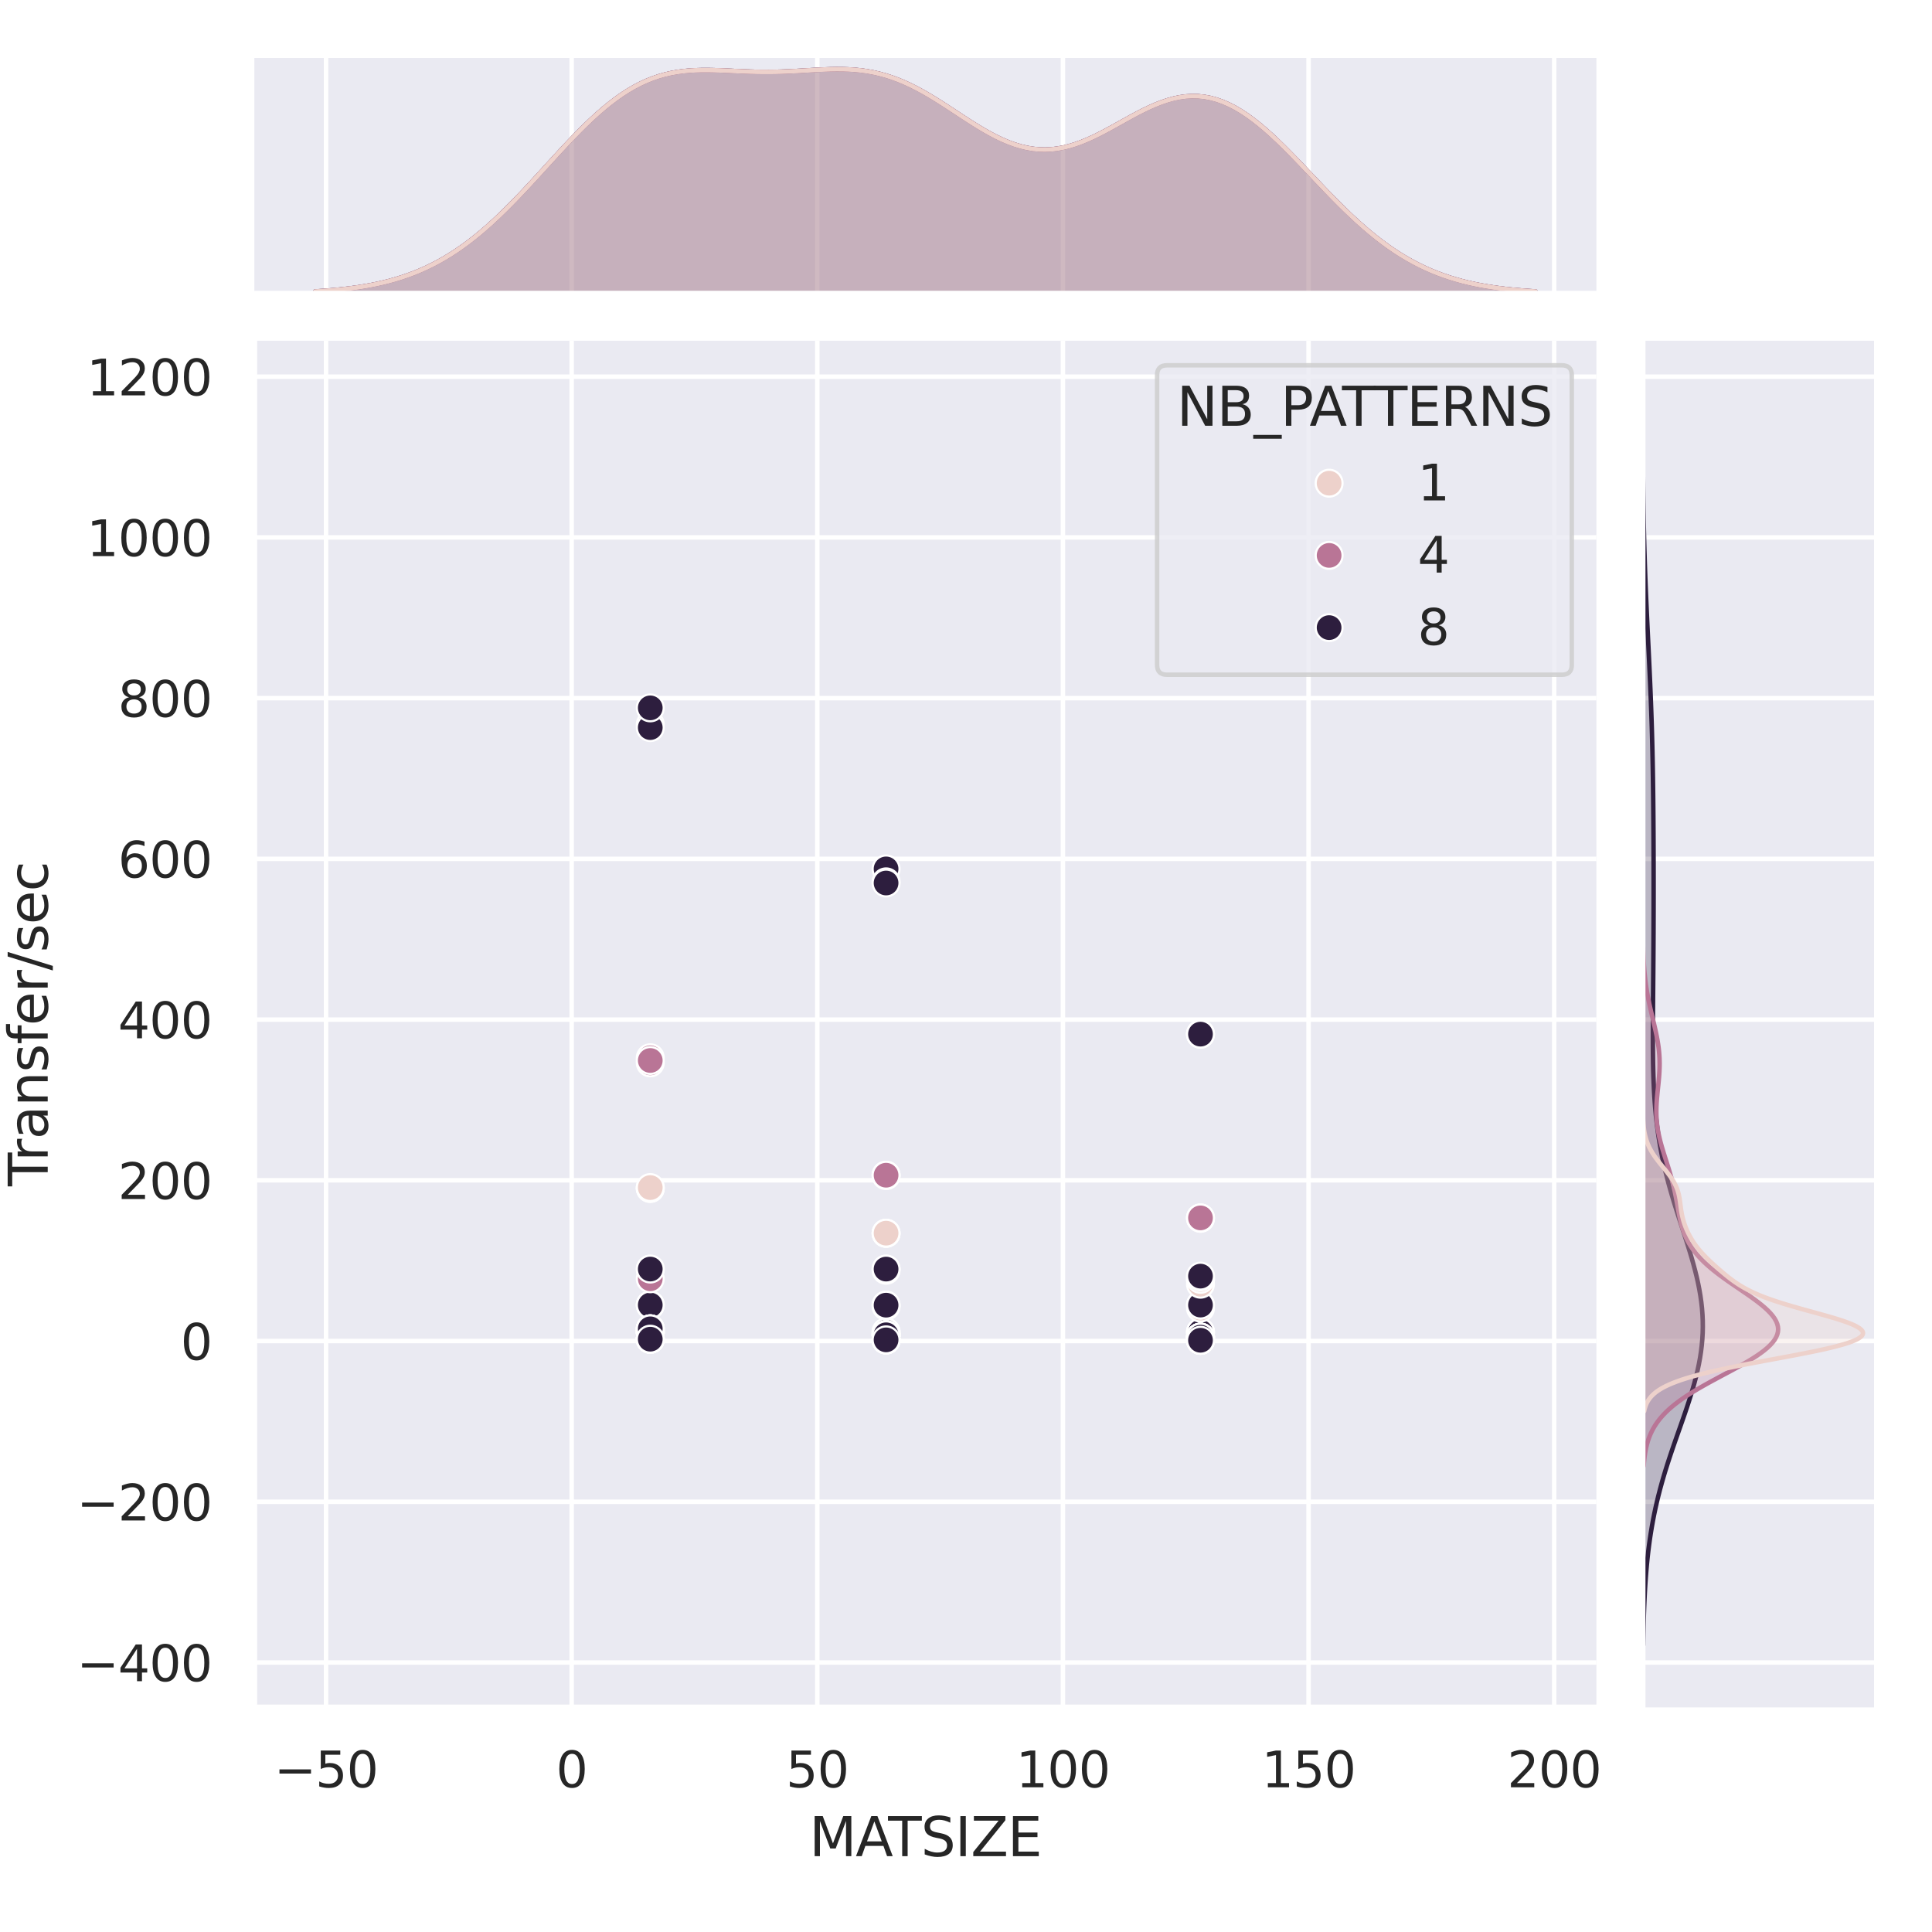<?xml version="1.0" encoding="utf-8" standalone="no"?>
<!DOCTYPE svg PUBLIC "-//W3C//DTD SVG 1.1//EN"
  "http://www.w3.org/Graphics/SVG/1.1/DTD/svg11.dtd">
<svg xmlns:xlink="http://www.w3.org/1999/xlink" width="432pt" height="432pt" viewBox="0 0 432 432" xmlns="http://www.w3.org/2000/svg" version="1.1">
 <defs>
  <style type="text/css">*{stroke-linejoin: round; stroke-linecap: butt}</style>
 </defs>
 <g id="figure_1">
  <g id="patch_1">
   <path d="M 0 432 
L 432 432 
L 432 0 
L 0 0 
z
" style="fill: #ffffff"/>
  </g>
  <g id="axes_1">
   <g id="patch_2">
    <path d="M 56.88 381.78 
L 356.955 381.78 
L 356.955 76.186 
L 56.88 76.186 
z
" style="fill: #eaeaf2"/>
   </g>
   <g id="matplotlib.axis_1">
    <g id="xtick_1">
     <g id="line2d_1">
      <path d="M 72.903 381.78 
L 72.903 76.186 
" clip-path="url(#pac737f9790)" style="fill: none; stroke: #ffffff; stroke-linecap: round"/>
     </g>
     <g id="text_1">
      <!-- −50 -->
      <g style="fill: #262626" transform="translate(61.296 399.638) scale(0.11 -0.11)">
       <defs>
        <path id="DejaVuSans-2212" d="M 678 2272 
L 4684 2272 
L 4684 1741 
L 678 1741 
L 678 2272 
z
" transform="scale(0.016)"/>
        <path id="DejaVuSans-35" d="M 691 4666 
L 3169 4666 
L 3169 4134 
L 1269 4134 
L 1269 2991 
Q 1406 3038 1543 3061 
Q 1681 3084 1819 3084 
Q 2600 3084 3056 2656 
Q 3513 2228 3513 1497 
Q 3513 744 3044 326 
Q 2575 -91 1722 -91 
Q 1428 -91 1123 -41 
Q 819 9 494 109 
L 494 744 
Q 775 591 1075 516 
Q 1375 441 1709 441 
Q 2250 441 2565 725 
Q 2881 1009 2881 1497 
Q 2881 1984 2565 2268 
Q 2250 2553 1709 2553 
Q 1456 2553 1204 2497 
Q 953 2441 691 2322 
L 691 4666 
z
" transform="scale(0.016)"/>
        <path id="DejaVuSans-30" d="M 2034 4250 
Q 1547 4250 1301 3770 
Q 1056 3291 1056 2328 
Q 1056 1369 1301 889 
Q 1547 409 2034 409 
Q 2525 409 2770 889 
Q 3016 1369 3016 2328 
Q 3016 3291 2770 3770 
Q 2525 4250 2034 4250 
z
M 2034 4750 
Q 2819 4750 3233 4129 
Q 3647 3509 3647 2328 
Q 3647 1150 3233 529 
Q 2819 -91 2034 -91 
Q 1250 -91 836 529 
Q 422 1150 422 2328 
Q 422 3509 836 4129 
Q 1250 4750 2034 4750 
z
" transform="scale(0.016)"/>
       </defs>
       <use xlink:href="#DejaVuSans-2212"/>
       <use xlink:href="#DejaVuSans-35" x="83.789"/>
       <use xlink:href="#DejaVuSans-30" x="147.412"/>
      </g>
     </g>
    </g>
    <g id="xtick_2">
     <g id="line2d_2">
      <path d="M 127.827 381.78 
L 127.827 76.186 
" clip-path="url(#pac737f9790)" style="fill: none; stroke: #ffffff; stroke-linecap: round"/>
     </g>
     <g id="text_2">
      <!-- 0 -->
      <g style="fill: #262626" transform="translate(124.328 399.638) scale(0.11 -0.11)">
       <use xlink:href="#DejaVuSans-30"/>
      </g>
     </g>
    </g>
    <g id="xtick_3">
     <g id="line2d_3">
      <path d="M 182.751 381.78 
L 182.751 76.186 
" clip-path="url(#pac737f9790)" style="fill: none; stroke: #ffffff; stroke-linecap: round"/>
     </g>
     <g id="text_3">
      <!-- 50 -->
      <g style="fill: #262626" transform="translate(175.752 399.638) scale(0.11 -0.11)">
       <use xlink:href="#DejaVuSans-35"/>
       <use xlink:href="#DejaVuSans-30" x="63.623"/>
      </g>
     </g>
    </g>
    <g id="xtick_4">
     <g id="line2d_4">
      <path d="M 237.675 381.78 
L 237.675 76.186 
" clip-path="url(#pac737f9790)" style="fill: none; stroke: #ffffff; stroke-linecap: round"/>
     </g>
     <g id="text_4">
      <!-- 100 -->
      <g style="fill: #262626" transform="translate(227.177 399.638) scale(0.11 -0.11)">
       <defs>
        <path id="DejaVuSans-31" d="M 794 531 
L 1825 531 
L 1825 4091 
L 703 3866 
L 703 4441 
L 1819 4666 
L 2450 4666 
L 2450 531 
L 3481 531 
L 3481 0 
L 794 0 
L 794 531 
z
" transform="scale(0.016)"/>
       </defs>
       <use xlink:href="#DejaVuSans-31"/>
       <use xlink:href="#DejaVuSans-30" x="63.623"/>
       <use xlink:href="#DejaVuSans-30" x="127.246"/>
      </g>
     </g>
    </g>
    <g id="xtick_5">
     <g id="line2d_5">
      <path d="M 292.599 381.78 
L 292.599 76.186 
" clip-path="url(#pac737f9790)" style="fill: none; stroke: #ffffff; stroke-linecap: round"/>
     </g>
     <g id="text_5">
      <!-- 150 -->
      <g style="fill: #262626" transform="translate(282.101 399.638) scale(0.11 -0.11)">
       <use xlink:href="#DejaVuSans-31"/>
       <use xlink:href="#DejaVuSans-35" x="63.623"/>
       <use xlink:href="#DejaVuSans-30" x="127.246"/>
      </g>
     </g>
    </g>
    <g id="xtick_6">
     <g id="line2d_6">
      <path d="M 347.523 381.78 
L 347.523 76.186 
" clip-path="url(#pac737f9790)" style="fill: none; stroke: #ffffff; stroke-linecap: round"/>
     </g>
     <g id="text_6">
      <!-- 200 -->
      <g style="fill: #262626" transform="translate(337.025 399.638) scale(0.11 -0.11)">
       <defs>
        <path id="DejaVuSans-32" d="M 1228 531 
L 3431 531 
L 3431 0 
L 469 0 
L 469 531 
Q 828 903 1448 1529 
Q 2069 2156 2228 2338 
Q 2531 2678 2651 2914 
Q 2772 3150 2772 3378 
Q 2772 3750 2511 3984 
Q 2250 4219 1831 4219 
Q 1534 4219 1204 4116 
Q 875 4013 500 3803 
L 500 4441 
Q 881 4594 1212 4672 
Q 1544 4750 1819 4750 
Q 2544 4750 2975 4387 
Q 3406 4025 3406 3419 
Q 3406 3131 3298 2873 
Q 3191 2616 2906 2266 
Q 2828 2175 2409 1742 
Q 1991 1309 1228 531 
z
" transform="scale(0.016)"/>
       </defs>
       <use xlink:href="#DejaVuSans-32"/>
       <use xlink:href="#DejaVuSans-30" x="63.623"/>
       <use xlink:href="#DejaVuSans-30" x="127.246"/>
      </g>
     </g>
    </g>
    <g id="text_7">
     <!-- MATSIZE -->
     <g style="fill: #262626" transform="translate(180.956 415.044) scale(0.12 -0.12)">
      <defs>
       <path id="DejaVuSans-4d" d="M 628 4666 
L 1569 4666 
L 2759 1491 
L 3956 4666 
L 4897 4666 
L 4897 0 
L 4281 0 
L 4281 4097 
L 3078 897 
L 2444 897 
L 1241 4097 
L 1241 0 
L 628 0 
L 628 4666 
z
" transform="scale(0.016)"/>
       <path id="DejaVuSans-41" d="M 2188 4044 
L 1331 1722 
L 3047 1722 
L 2188 4044 
z
M 1831 4666 
L 2547 4666 
L 4325 0 
L 3669 0 
L 3244 1197 
L 1141 1197 
L 716 0 
L 50 0 
L 1831 4666 
z
" transform="scale(0.016)"/>
       <path id="DejaVuSans-54" d="M -19 4666 
L 3928 4666 
L 3928 4134 
L 2272 4134 
L 2272 0 
L 1638 0 
L 1638 4134 
L -19 4134 
L -19 4666 
z
" transform="scale(0.016)"/>
       <path id="DejaVuSans-53" d="M 3425 4513 
L 3425 3897 
Q 3066 4069 2747 4153 
Q 2428 4238 2131 4238 
Q 1616 4238 1336 4038 
Q 1056 3838 1056 3469 
Q 1056 3159 1242 3001 
Q 1428 2844 1947 2747 
L 2328 2669 
Q 3034 2534 3370 2195 
Q 3706 1856 3706 1288 
Q 3706 609 3251 259 
Q 2797 -91 1919 -91 
Q 1588 -91 1214 -16 
Q 841 59 441 206 
L 441 856 
Q 825 641 1194 531 
Q 1563 422 1919 422 
Q 2459 422 2753 634 
Q 3047 847 3047 1241 
Q 3047 1584 2836 1778 
Q 2625 1972 2144 2069 
L 1759 2144 
Q 1053 2284 737 2584 
Q 422 2884 422 3419 
Q 422 4038 858 4394 
Q 1294 4750 2059 4750 
Q 2388 4750 2728 4690 
Q 3069 4631 3425 4513 
z
" transform="scale(0.016)"/>
       <path id="DejaVuSans-49" d="M 628 4666 
L 1259 4666 
L 1259 0 
L 628 0 
L 628 4666 
z
" transform="scale(0.016)"/>
       <path id="DejaVuSans-5a" d="M 359 4666 
L 4025 4666 
L 4025 4184 
L 1075 531 
L 4097 531 
L 4097 0 
L 288 0 
L 288 481 
L 3238 4134 
L 359 4134 
L 359 4666 
z
" transform="scale(0.016)"/>
       <path id="DejaVuSans-45" d="M 628 4666 
L 3578 4666 
L 3578 4134 
L 1259 4134 
L 1259 2753 
L 3481 2753 
L 3481 2222 
L 1259 2222 
L 1259 531 
L 3634 531 
L 3634 0 
L 628 0 
L 628 4666 
z
" transform="scale(0.016)"/>
      </defs>
      <use xlink:href="#DejaVuSans-4d"/>
      <use xlink:href="#DejaVuSans-41" x="86.279"/>
      <use xlink:href="#DejaVuSans-54" x="146.938"/>
      <use xlink:href="#DejaVuSans-53" x="208.021"/>
      <use xlink:href="#DejaVuSans-49" x="271.498"/>
      <use xlink:href="#DejaVuSans-5a" x="300.99"/>
      <use xlink:href="#DejaVuSans-45" x="369.496"/>
     </g>
    </g>
   </g>
   <g id="matplotlib.axis_2">
    <g id="ytick_1">
     <g id="line2d_7">
      <path d="M 56.88 371.738 
L 356.955 371.738 
" clip-path="url(#pac737f9790)" style="fill: none; stroke: #ffffff; stroke-linecap: round"/>
     </g>
     <g id="text_8">
      <!-- −400 -->
      <g style="fill: #262626" transform="translate(17.166 375.917) scale(0.11 -0.11)">
       <defs>
        <path id="DejaVuSans-34" d="M 2419 4116 
L 825 1625 
L 2419 1625 
L 2419 4116 
z
M 2253 4666 
L 3047 4666 
L 3047 1625 
L 3713 1625 
L 3713 1100 
L 3047 1100 
L 3047 0 
L 2419 0 
L 2419 1100 
L 313 1100 
L 313 1709 
L 2253 4666 
z
" transform="scale(0.016)"/>
       </defs>
       <use xlink:href="#DejaVuSans-2212"/>
       <use xlink:href="#DejaVuSans-34" x="83.789"/>
       <use xlink:href="#DejaVuSans-30" x="147.412"/>
       <use xlink:href="#DejaVuSans-30" x="211.035"/>
      </g>
     </g>
    </g>
    <g id="ytick_2">
     <g id="line2d_8">
      <path d="M 56.88 335.799 
L 356.955 335.799 
" clip-path="url(#pac737f9790)" style="fill: none; stroke: #ffffff; stroke-linecap: round"/>
     </g>
     <g id="text_9">
      <!-- −200 -->
      <g style="fill: #262626" transform="translate(17.166 339.978) scale(0.11 -0.11)">
       <use xlink:href="#DejaVuSans-2212"/>
       <use xlink:href="#DejaVuSans-32" x="83.789"/>
       <use xlink:href="#DejaVuSans-30" x="147.412"/>
       <use xlink:href="#DejaVuSans-30" x="211.035"/>
      </g>
     </g>
    </g>
    <g id="ytick_3">
     <g id="line2d_9">
      <path d="M 56.88 299.86 
L 356.955 299.86 
" clip-path="url(#pac737f9790)" style="fill: none; stroke: #ffffff; stroke-linecap: round"/>
     </g>
     <g id="text_10">
      <!-- 0 -->
      <g style="fill: #262626" transform="translate(40.381 304.039) scale(0.11 -0.11)">
       <use xlink:href="#DejaVuSans-30"/>
      </g>
     </g>
    </g>
    <g id="ytick_4">
     <g id="line2d_10">
      <path d="M 56.88 263.921 
L 356.955 263.921 
" clip-path="url(#pac737f9790)" style="fill: none; stroke: #ffffff; stroke-linecap: round"/>
     </g>
     <g id="text_11">
      <!-- 200 -->
      <g style="fill: #262626" transform="translate(26.384 268.1) scale(0.11 -0.11)">
       <use xlink:href="#DejaVuSans-32"/>
       <use xlink:href="#DejaVuSans-30" x="63.623"/>
       <use xlink:href="#DejaVuSans-30" x="127.246"/>
      </g>
     </g>
    </g>
    <g id="ytick_5">
     <g id="line2d_11">
      <path d="M 56.88 227.982 
L 356.955 227.982 
" clip-path="url(#pac737f9790)" style="fill: none; stroke: #ffffff; stroke-linecap: round"/>
     </g>
     <g id="text_12">
      <!-- 400 -->
      <g style="fill: #262626" transform="translate(26.384 232.161) scale(0.11 -0.11)">
       <use xlink:href="#DejaVuSans-34"/>
       <use xlink:href="#DejaVuSans-30" x="63.623"/>
       <use xlink:href="#DejaVuSans-30" x="127.246"/>
      </g>
     </g>
    </g>
    <g id="ytick_6">
     <g id="line2d_12">
      <path d="M 56.88 192.043 
L 356.955 192.043 
" clip-path="url(#pac737f9790)" style="fill: none; stroke: #ffffff; stroke-linecap: round"/>
     </g>
     <g id="text_13">
      <!-- 600 -->
      <g style="fill: #262626" transform="translate(26.384 196.222) scale(0.11 -0.11)">
       <defs>
        <path id="DejaVuSans-36" d="M 2113 2584 
Q 1688 2584 1439 2293 
Q 1191 2003 1191 1497 
Q 1191 994 1439 701 
Q 1688 409 2113 409 
Q 2538 409 2786 701 
Q 3034 994 3034 1497 
Q 3034 2003 2786 2293 
Q 2538 2584 2113 2584 
z
M 3366 4563 
L 3366 3988 
Q 3128 4100 2886 4159 
Q 2644 4219 2406 4219 
Q 1781 4219 1451 3797 
Q 1122 3375 1075 2522 
Q 1259 2794 1537 2939 
Q 1816 3084 2150 3084 
Q 2853 3084 3261 2657 
Q 3669 2231 3669 1497 
Q 3669 778 3244 343 
Q 2819 -91 2113 -91 
Q 1303 -91 875 529 
Q 447 1150 447 2328 
Q 447 3434 972 4092 
Q 1497 4750 2381 4750 
Q 2619 4750 2861 4703 
Q 3103 4656 3366 4563 
z
" transform="scale(0.016)"/>
       </defs>
       <use xlink:href="#DejaVuSans-36"/>
       <use xlink:href="#DejaVuSans-30" x="63.623"/>
       <use xlink:href="#DejaVuSans-30" x="127.246"/>
      </g>
     </g>
    </g>
    <g id="ytick_7">
     <g id="line2d_13">
      <path d="M 56.88 156.104 
L 356.955 156.104 
" clip-path="url(#pac737f9790)" style="fill: none; stroke: #ffffff; stroke-linecap: round"/>
     </g>
     <g id="text_14">
      <!-- 800 -->
      <g style="fill: #262626" transform="translate(26.384 160.283) scale(0.11 -0.11)">
       <defs>
        <path id="DejaVuSans-38" d="M 2034 2216 
Q 1584 2216 1326 1975 
Q 1069 1734 1069 1313 
Q 1069 891 1326 650 
Q 1584 409 2034 409 
Q 2484 409 2743 651 
Q 3003 894 3003 1313 
Q 3003 1734 2745 1975 
Q 2488 2216 2034 2216 
z
M 1403 2484 
Q 997 2584 770 2862 
Q 544 3141 544 3541 
Q 544 4100 942 4425 
Q 1341 4750 2034 4750 
Q 2731 4750 3128 4425 
Q 3525 4100 3525 3541 
Q 3525 3141 3298 2862 
Q 3072 2584 2669 2484 
Q 3125 2378 3379 2068 
Q 3634 1759 3634 1313 
Q 3634 634 3220 271 
Q 2806 -91 2034 -91 
Q 1263 -91 848 271 
Q 434 634 434 1313 
Q 434 1759 690 2068 
Q 947 2378 1403 2484 
z
M 1172 3481 
Q 1172 3119 1398 2916 
Q 1625 2713 2034 2713 
Q 2441 2713 2670 2916 
Q 2900 3119 2900 3481 
Q 2900 3844 2670 4047 
Q 2441 4250 2034 4250 
Q 1625 4250 1398 4047 
Q 1172 3844 1172 3481 
z
" transform="scale(0.016)"/>
       </defs>
       <use xlink:href="#DejaVuSans-38"/>
       <use xlink:href="#DejaVuSans-30" x="63.623"/>
       <use xlink:href="#DejaVuSans-30" x="127.246"/>
      </g>
     </g>
    </g>
    <g id="ytick_8">
     <g id="line2d_14">
      <path d="M 56.88 120.165 
L 356.955 120.165 
" clip-path="url(#pac737f9790)" style="fill: none; stroke: #ffffff; stroke-linecap: round"/>
     </g>
     <g id="text_15">
      <!-- 1000 -->
      <g style="fill: #262626" transform="translate(19.385 124.344) scale(0.11 -0.11)">
       <use xlink:href="#DejaVuSans-31"/>
       <use xlink:href="#DejaVuSans-30" x="63.623"/>
       <use xlink:href="#DejaVuSans-30" x="127.246"/>
       <use xlink:href="#DejaVuSans-30" x="190.869"/>
      </g>
     </g>
    </g>
    <g id="ytick_9">
     <g id="line2d_15">
      <path d="M 56.88 84.226 
L 356.955 84.226 
" clip-path="url(#pac737f9790)" style="fill: none; stroke: #ffffff; stroke-linecap: round"/>
     </g>
     <g id="text_16">
      <!-- 1200 -->
      <g style="fill: #262626" transform="translate(19.385 88.405) scale(0.11 -0.11)">
       <use xlink:href="#DejaVuSans-31"/>
       <use xlink:href="#DejaVuSans-32" x="63.623"/>
       <use xlink:href="#DejaVuSans-30" x="127.246"/>
       <use xlink:href="#DejaVuSans-30" x="190.869"/>
      </g>
     </g>
    </g>
    <g id="text_17">
     <!-- Transfer/sec -->
     <g style="fill: #262626" transform="translate(10.67 265.243) rotate(-90) scale(0.12 -0.12)">
      <defs>
       <path id="DejaVuSans-72" d="M 2631 2963 
Q 2534 3019 2420 3045 
Q 2306 3072 2169 3072 
Q 1681 3072 1420 2755 
Q 1159 2438 1159 1844 
L 1159 0 
L 581 0 
L 581 3500 
L 1159 3500 
L 1159 2956 
Q 1341 3275 1631 3429 
Q 1922 3584 2338 3584 
Q 2397 3584 2469 3576 
Q 2541 3569 2628 3553 
L 2631 2963 
z
" transform="scale(0.016)"/>
       <path id="DejaVuSans-61" d="M 2194 1759 
Q 1497 1759 1228 1600 
Q 959 1441 959 1056 
Q 959 750 1161 570 
Q 1363 391 1709 391 
Q 2188 391 2477 730 
Q 2766 1069 2766 1631 
L 2766 1759 
L 2194 1759 
z
M 3341 1997 
L 3341 0 
L 2766 0 
L 2766 531 
Q 2569 213 2275 61 
Q 1981 -91 1556 -91 
Q 1019 -91 701 211 
Q 384 513 384 1019 
Q 384 1609 779 1909 
Q 1175 2209 1959 2209 
L 2766 2209 
L 2766 2266 
Q 2766 2663 2505 2880 
Q 2244 3097 1772 3097 
Q 1472 3097 1187 3025 
Q 903 2953 641 2809 
L 641 3341 
Q 956 3463 1253 3523 
Q 1550 3584 1831 3584 
Q 2591 3584 2966 3190 
Q 3341 2797 3341 1997 
z
" transform="scale(0.016)"/>
       <path id="DejaVuSans-6e" d="M 3513 2113 
L 3513 0 
L 2938 0 
L 2938 2094 
Q 2938 2591 2744 2837 
Q 2550 3084 2163 3084 
Q 1697 3084 1428 2787 
Q 1159 2491 1159 1978 
L 1159 0 
L 581 0 
L 581 3500 
L 1159 3500 
L 1159 2956 
Q 1366 3272 1645 3428 
Q 1925 3584 2291 3584 
Q 2894 3584 3203 3211 
Q 3513 2838 3513 2113 
z
" transform="scale(0.016)"/>
       <path id="DejaVuSans-73" d="M 2834 3397 
L 2834 2853 
Q 2591 2978 2328 3040 
Q 2066 3103 1784 3103 
Q 1356 3103 1142 2972 
Q 928 2841 928 2578 
Q 928 2378 1081 2264 
Q 1234 2150 1697 2047 
L 1894 2003 
Q 2506 1872 2764 1633 
Q 3022 1394 3022 966 
Q 3022 478 2636 193 
Q 2250 -91 1575 -91 
Q 1294 -91 989 -36 
Q 684 19 347 128 
L 347 722 
Q 666 556 975 473 
Q 1284 391 1588 391 
Q 1994 391 2212 530 
Q 2431 669 2431 922 
Q 2431 1156 2273 1281 
Q 2116 1406 1581 1522 
L 1381 1569 
Q 847 1681 609 1914 
Q 372 2147 372 2553 
Q 372 3047 722 3315 
Q 1072 3584 1716 3584 
Q 2034 3584 2315 3537 
Q 2597 3491 2834 3397 
z
" transform="scale(0.016)"/>
       <path id="DejaVuSans-66" d="M 2375 4863 
L 2375 4384 
L 1825 4384 
Q 1516 4384 1395 4259 
Q 1275 4134 1275 3809 
L 1275 3500 
L 2222 3500 
L 2222 3053 
L 1275 3053 
L 1275 0 
L 697 0 
L 697 3053 
L 147 3053 
L 147 3500 
L 697 3500 
L 697 3744 
Q 697 4328 969 4595 
Q 1241 4863 1831 4863 
L 2375 4863 
z
" transform="scale(0.016)"/>
       <path id="DejaVuSans-65" d="M 3597 1894 
L 3597 1613 
L 953 1613 
Q 991 1019 1311 708 
Q 1631 397 2203 397 
Q 2534 397 2845 478 
Q 3156 559 3463 722 
L 3463 178 
Q 3153 47 2828 -22 
Q 2503 -91 2169 -91 
Q 1331 -91 842 396 
Q 353 884 353 1716 
Q 353 2575 817 3079 
Q 1281 3584 2069 3584 
Q 2775 3584 3186 3129 
Q 3597 2675 3597 1894 
z
M 3022 2063 
Q 3016 2534 2758 2815 
Q 2500 3097 2075 3097 
Q 1594 3097 1305 2825 
Q 1016 2553 972 2059 
L 3022 2063 
z
" transform="scale(0.016)"/>
       <path id="DejaVuSans-2f" d="M 1625 4666 
L 2156 4666 
L 531 -594 
L 0 -594 
L 1625 4666 
z
" transform="scale(0.016)"/>
       <path id="DejaVuSans-63" d="M 3122 3366 
L 3122 2828 
Q 2878 2963 2633 3030 
Q 2388 3097 2138 3097 
Q 1578 3097 1268 2742 
Q 959 2388 959 1747 
Q 959 1106 1268 751 
Q 1578 397 2138 397 
Q 2388 397 2633 464 
Q 2878 531 3122 666 
L 3122 134 
Q 2881 22 2623 -34 
Q 2366 -91 2075 -91 
Q 1284 -91 818 406 
Q 353 903 353 1747 
Q 353 2603 823 3093 
Q 1294 3584 2113 3584 
Q 2378 3584 2631 3529 
Q 2884 3475 3122 3366 
z
" transform="scale(0.016)"/>
      </defs>
      <use xlink:href="#DejaVuSans-54"/>
      <use xlink:href="#DejaVuSans-72" x="46.334"/>
      <use xlink:href="#DejaVuSans-61" x="87.447"/>
      <use xlink:href="#DejaVuSans-6e" x="148.727"/>
      <use xlink:href="#DejaVuSans-73" x="212.105"/>
      <use xlink:href="#DejaVuSans-66" x="264.205"/>
      <use xlink:href="#DejaVuSans-65" x="299.41"/>
      <use xlink:href="#DejaVuSans-72" x="360.934"/>
      <use xlink:href="#DejaVuSans-2f" x="402.047"/>
      <use xlink:href="#DejaVuSans-73" x="435.738"/>
      <use xlink:href="#DejaVuSans-65" x="487.838"/>
      <use xlink:href="#DejaVuSans-63" x="549.361"/>
     </g>
    </g>
   </g>
   <g id="PathCollection_1">
    <defs>
     <path id="C0_0_641a3779f3" d="M 0 3 
C 0.796 3 1.559 2.684 2.121 2.121 
C 2.684 1.559 3 0.796 3 -0 
C 3 -0.796 2.684 -1.559 2.121 -2.121 
C 1.559 -2.684 0.796 -3 0 -3 
C -0.796 -3 -1.559 -2.684 -2.121 -2.121 
C -2.684 -1.559 -3 -0.796 -3 0 
C -3 0.796 -2.684 1.559 -2.121 2.121 
C -1.559 2.684 -0.796 3 0 3 
z
"/>
    </defs>
    <g clip-path="url(#pac737f9790)">
     <use xlink:href="#C0_0_641a3779f3" x="145.403" y="297.847" style="fill: #edd1cb; stroke: #ffffff; stroke-width: 0.48"/>
    </g>
    <g clip-path="url(#pac737f9790)">
     <use xlink:href="#C0_0_641a3779f3" x="145.403" y="297.894" style="fill: #edd1cb; stroke: #ffffff; stroke-width: 0.48"/>
    </g>
    <g clip-path="url(#pac737f9790)">
     <use xlink:href="#C0_0_641a3779f3" x="145.403" y="299.469" style="fill: #edd1cb; stroke: #ffffff; stroke-width: 0.48"/>
    </g>
    <g clip-path="url(#pac737f9790)">
     <use xlink:href="#C0_0_641a3779f3" x="145.403" y="265.736" style="fill: #edd1cb; stroke: #ffffff; stroke-width: 0.48"/>
    </g>
    <g clip-path="url(#pac737f9790)">
     <use xlink:href="#C0_0_641a3779f3" x="198.13" y="297.914" style="fill: #edd1cb; stroke: #ffffff; stroke-width: 0.48"/>
    </g>
    <g clip-path="url(#pac737f9790)">
     <use xlink:href="#C0_0_641a3779f3" x="198.13" y="298.465" style="fill: #edd1cb; stroke: #ffffff; stroke-width: 0.48"/>
    </g>
    <g clip-path="url(#pac737f9790)">
     <use xlink:href="#C0_0_641a3779f3" x="198.13" y="299.612" style="fill: #edd1cb; stroke: #ffffff; stroke-width: 0.48"/>
    </g>
    <g clip-path="url(#pac737f9790)">
     <use xlink:href="#C0_0_641a3779f3" x="198.13" y="275.772" style="fill: #edd1cb; stroke: #ffffff; stroke-width: 0.48"/>
    </g>
    <g clip-path="url(#pac737f9790)">
     <use xlink:href="#C0_0_641a3779f3" x="268.432" y="297.847" style="fill: #edd1cb; stroke: #ffffff; stroke-width: 0.48"/>
    </g>
    <g clip-path="url(#pac737f9790)">
     <use xlink:href="#C0_0_641a3779f3" x="268.432" y="299.026" style="fill: #edd1cb; stroke: #ffffff; stroke-width: 0.48"/>
    </g>
    <g clip-path="url(#pac737f9790)">
     <use xlink:href="#C0_0_641a3779f3" x="268.432" y="299.699" style="fill: #edd1cb; stroke: #ffffff; stroke-width: 0.48"/>
    </g>
    <g clip-path="url(#pac737f9790)">
     <use xlink:href="#C0_0_641a3779f3" x="268.432" y="286.005" style="fill: #edd1cb; stroke: #ffffff; stroke-width: 0.48"/>
    </g>
    <g clip-path="url(#pac737f9790)">
     <use xlink:href="#C0_0_641a3779f3" x="145.403" y="297.838" style="fill: #b97596; stroke: #ffffff; stroke-width: 0.48"/>
    </g>
    <g clip-path="url(#pac737f9790)">
     <use xlink:href="#C0_0_641a3779f3" x="145.403" y="297.896" style="fill: #b97596; stroke: #ffffff; stroke-width: 0.48"/>
    </g>
    <g clip-path="url(#pac737f9790)">
     <use xlink:href="#C0_0_641a3779f3" x="145.403" y="299.454" style="fill: #b97596; stroke: #ffffff; stroke-width: 0.48"/>
    </g>
    <g clip-path="url(#pac737f9790)">
     <use xlink:href="#C0_0_641a3779f3" x="145.403" y="237.655" style="fill: #b97596; stroke: #ffffff; stroke-width: 0.48"/>
    </g>
    <g clip-path="url(#pac737f9790)">
     <use xlink:href="#C0_0_641a3779f3" x="198.13" y="297.841" style="fill: #b97596; stroke: #ffffff; stroke-width: 0.48"/>
    </g>
    <g clip-path="url(#pac737f9790)">
     <use xlink:href="#C0_0_641a3779f3" x="198.13" y="298.466" style="fill: #b97596; stroke: #ffffff; stroke-width: 0.48"/>
    </g>
    <g clip-path="url(#pac737f9790)">
     <use xlink:href="#C0_0_641a3779f3" x="198.13" y="299.602" style="fill: #b97596; stroke: #ffffff; stroke-width: 0.48"/>
    </g>
    <g clip-path="url(#pac737f9790)">
     <use xlink:href="#C0_0_641a3779f3" x="198.13" y="262.88" style="fill: #b97596; stroke: #ffffff; stroke-width: 0.48"/>
    </g>
    <g clip-path="url(#pac737f9790)">
     <use xlink:href="#C0_0_641a3779f3" x="268.432" y="297.848" style="fill: #b97596; stroke: #ffffff; stroke-width: 0.48"/>
    </g>
    <g clip-path="url(#pac737f9790)">
     <use xlink:href="#C0_0_641a3779f3" x="268.432" y="298.992" style="fill: #b97596; stroke: #ffffff; stroke-width: 0.48"/>
    </g>
    <g clip-path="url(#pac737f9790)">
     <use xlink:href="#C0_0_641a3779f3" x="268.432" y="299.693" style="fill: #b97596; stroke: #ffffff; stroke-width: 0.48"/>
    </g>
    <g clip-path="url(#pac737f9790)">
     <use xlink:href="#C0_0_641a3779f3" x="268.432" y="272.425" style="fill: #b97596; stroke: #ffffff; stroke-width: 0.48"/>
    </g>
    <g clip-path="url(#pac737f9790)">
     <use xlink:href="#C0_0_641a3779f3" x="145.403" y="297.83" style="fill: #2d1e3e; stroke: #ffffff; stroke-width: 0.48"/>
    </g>
    <g clip-path="url(#pac737f9790)">
     <use xlink:href="#C0_0_641a3779f3" x="145.403" y="297.896" style="fill: #2d1e3e; stroke: #ffffff; stroke-width: 0.48"/>
    </g>
    <g clip-path="url(#pac737f9790)">
     <use xlink:href="#C0_0_641a3779f3" x="145.403" y="299.441" style="fill: #2d1e3e; stroke: #ffffff; stroke-width: 0.48"/>
    </g>
    <g clip-path="url(#pac737f9790)">
     <use xlink:href="#C0_0_641a3779f3" x="145.403" y="161.985" style="fill: #2d1e3e; stroke: #ffffff; stroke-width: 0.48"/>
    </g>
    <g clip-path="url(#pac737f9790)">
     <use xlink:href="#C0_0_641a3779f3" x="198.13" y="297.855" style="fill: #2d1e3e; stroke: #ffffff; stroke-width: 0.48"/>
    </g>
    <g clip-path="url(#pac737f9790)">
     <use xlink:href="#C0_0_641a3779f3" x="198.13" y="298.463" style="fill: #2d1e3e; stroke: #ffffff; stroke-width: 0.48"/>
    </g>
    <g clip-path="url(#pac737f9790)">
     <use xlink:href="#C0_0_641a3779f3" x="198.13" y="299.596" style="fill: #2d1e3e; stroke: #ffffff; stroke-width: 0.48"/>
    </g>
    <g clip-path="url(#pac737f9790)">
     <use xlink:href="#C0_0_641a3779f3" x="198.13" y="194.288" style="fill: #2d1e3e; stroke: #ffffff; stroke-width: 0.48"/>
    </g>
    <g clip-path="url(#pac737f9790)">
     <use xlink:href="#C0_0_641a3779f3" x="268.432" y="297.85" style="fill: #2d1e3e; stroke: #ffffff; stroke-width: 0.48"/>
    </g>
    <g clip-path="url(#pac737f9790)">
     <use xlink:href="#C0_0_641a3779f3" x="268.432" y="298.991" style="fill: #2d1e3e; stroke: #ffffff; stroke-width: 0.48"/>
    </g>
    <g clip-path="url(#pac737f9790)">
     <use xlink:href="#C0_0_641a3779f3" x="268.432" y="299.687" style="fill: #2d1e3e; stroke: #ffffff; stroke-width: 0.48"/>
    </g>
    <g clip-path="url(#pac737f9790)">
     <use xlink:href="#C0_0_641a3779f3" x="268.432" y="231.261" style="fill: #2d1e3e; stroke: #ffffff; stroke-width: 0.48"/>
    </g>
    <g clip-path="url(#pac737f9790)">
     <use xlink:href="#C0_0_641a3779f3" x="145.403" y="291.824" style="fill: #edd1cb; stroke: #ffffff; stroke-width: 0.48"/>
    </g>
    <g clip-path="url(#pac737f9790)">
     <use xlink:href="#C0_0_641a3779f3" x="145.403" y="297.129" style="fill: #edd1cb; stroke: #ffffff; stroke-width: 0.48"/>
    </g>
    <g clip-path="url(#pac737f9790)">
     <use xlink:href="#C0_0_641a3779f3" x="145.403" y="299.465" style="fill: #edd1cb; stroke: #ffffff; stroke-width: 0.48"/>
    </g>
    <g clip-path="url(#pac737f9790)">
     <use xlink:href="#C0_0_641a3779f3" x="145.403" y="265.729" style="fill: #edd1cb; stroke: #ffffff; stroke-width: 0.48"/>
    </g>
    <g clip-path="url(#pac737f9790)">
     <use xlink:href="#C0_0_641a3779f3" x="198.13" y="292.09" style="fill: #edd1cb; stroke: #ffffff; stroke-width: 0.48"/>
    </g>
    <g clip-path="url(#pac737f9790)">
     <use xlink:href="#C0_0_641a3779f3" x="198.13" y="298.468" style="fill: #edd1cb; stroke: #ffffff; stroke-width: 0.48"/>
    </g>
    <g clip-path="url(#pac737f9790)">
     <use xlink:href="#C0_0_641a3779f3" x="198.13" y="299.612" style="fill: #edd1cb; stroke: #ffffff; stroke-width: 0.48"/>
    </g>
    <g clip-path="url(#pac737f9790)">
     <use xlink:href="#C0_0_641a3779f3" x="198.13" y="275.774" style="fill: #edd1cb; stroke: #ffffff; stroke-width: 0.48"/>
    </g>
    <g clip-path="url(#pac737f9790)">
     <use xlink:href="#C0_0_641a3779f3" x="268.432" y="292.494" style="fill: #edd1cb; stroke: #ffffff; stroke-width: 0.48"/>
    </g>
    <g clip-path="url(#pac737f9790)">
     <use xlink:href="#C0_0_641a3779f3" x="268.432" y="298.997" style="fill: #edd1cb; stroke: #ffffff; stroke-width: 0.48"/>
    </g>
    <g clip-path="url(#pac737f9790)">
     <use xlink:href="#C0_0_641a3779f3" x="268.432" y="299.699" style="fill: #edd1cb; stroke: #ffffff; stroke-width: 0.48"/>
    </g>
    <g clip-path="url(#pac737f9790)">
     <use xlink:href="#C0_0_641a3779f3" x="268.432" y="286.059" style="fill: #edd1cb; stroke: #ffffff; stroke-width: 0.48"/>
    </g>
    <g clip-path="url(#pac737f9790)">
     <use xlink:href="#C0_0_641a3779f3" x="145.403" y="291.809" style="fill: #b97596; stroke: #ffffff; stroke-width: 0.48"/>
    </g>
    <g clip-path="url(#pac737f9790)">
     <use xlink:href="#C0_0_641a3779f3" x="145.403" y="297.125" style="fill: #b97596; stroke: #ffffff; stroke-width: 0.48"/>
    </g>
    <g clip-path="url(#pac737f9790)">
     <use xlink:href="#C0_0_641a3779f3" x="145.403" y="299.452" style="fill: #b97596; stroke: #ffffff; stroke-width: 0.48"/>
    </g>
    <g clip-path="url(#pac737f9790)">
     <use xlink:href="#C0_0_641a3779f3" x="145.403" y="236.519" style="fill: #b97596; stroke: #ffffff; stroke-width: 0.48"/>
    </g>
    <g clip-path="url(#pac737f9790)">
     <use xlink:href="#C0_0_641a3779f3" x="198.13" y="291.809" style="fill: #b97596; stroke: #ffffff; stroke-width: 0.48"/>
    </g>
    <g clip-path="url(#pac737f9790)">
     <use xlink:href="#C0_0_641a3779f3" x="198.13" y="298.461" style="fill: #b97596; stroke: #ffffff; stroke-width: 0.48"/>
    </g>
    <g clip-path="url(#pac737f9790)">
     <use xlink:href="#C0_0_641a3779f3" x="198.13" y="299.601" style="fill: #b97596; stroke: #ffffff; stroke-width: 0.48"/>
    </g>
    <g clip-path="url(#pac737f9790)">
     <use xlink:href="#C0_0_641a3779f3" x="198.13" y="262.761" style="fill: #b97596; stroke: #ffffff; stroke-width: 0.48"/>
    </g>
    <g clip-path="url(#pac737f9790)">
     <use xlink:href="#C0_0_641a3779f3" x="268.432" y="291.811" style="fill: #b97596; stroke: #ffffff; stroke-width: 0.48"/>
    </g>
    <g clip-path="url(#pac737f9790)">
     <use xlink:href="#C0_0_641a3779f3" x="268.432" y="298.99" style="fill: #b97596; stroke: #ffffff; stroke-width: 0.48"/>
    </g>
    <g clip-path="url(#pac737f9790)">
     <use xlink:href="#C0_0_641a3779f3" x="268.432" y="299.693" style="fill: #b97596; stroke: #ffffff; stroke-width: 0.48"/>
    </g>
    <g clip-path="url(#pac737f9790)">
     <use xlink:href="#C0_0_641a3779f3" x="268.432" y="272.331" style="fill: #b97596; stroke: #ffffff; stroke-width: 0.48"/>
    </g>
    <g clip-path="url(#pac737f9790)">
     <use xlink:href="#C0_0_641a3779f3" x="145.403" y="291.802" style="fill: #2d1e3e; stroke: #ffffff; stroke-width: 0.48"/>
    </g>
    <g clip-path="url(#pac737f9790)">
     <use xlink:href="#C0_0_641a3779f3" x="145.403" y="297.124" style="fill: #2d1e3e; stroke: #ffffff; stroke-width: 0.48"/>
    </g>
    <g clip-path="url(#pac737f9790)">
     <use xlink:href="#C0_0_641a3779f3" x="145.403" y="299.441" style="fill: #2d1e3e; stroke: #ffffff; stroke-width: 0.48"/>
    </g>
    <g clip-path="url(#pac737f9790)">
     <use xlink:href="#C0_0_641a3779f3" x="145.403" y="162.69" style="fill: #2d1e3e; stroke: #ffffff; stroke-width: 0.48"/>
    </g>
    <g clip-path="url(#pac737f9790)">
     <use xlink:href="#C0_0_641a3779f3" x="198.13" y="291.838" style="fill: #2d1e3e; stroke: #ffffff; stroke-width: 0.48"/>
    </g>
    <g clip-path="url(#pac737f9790)">
     <use xlink:href="#C0_0_641a3779f3" x="198.13" y="298.459" style="fill: #2d1e3e; stroke: #ffffff; stroke-width: 0.48"/>
    </g>
    <g clip-path="url(#pac737f9790)">
     <use xlink:href="#C0_0_641a3779f3" x="198.13" y="299.593" style="fill: #2d1e3e; stroke: #ffffff; stroke-width: 0.48"/>
    </g>
    <g clip-path="url(#pac737f9790)">
     <use xlink:href="#C0_0_641a3779f3" x="198.13" y="197.183" style="fill: #2d1e3e; stroke: #ffffff; stroke-width: 0.48"/>
    </g>
    <g clip-path="url(#pac737f9790)">
     <use xlink:href="#C0_0_641a3779f3" x="268.432" y="291.816" style="fill: #2d1e3e; stroke: #ffffff; stroke-width: 0.48"/>
    </g>
    <g clip-path="url(#pac737f9790)">
     <use xlink:href="#C0_0_641a3779f3" x="268.432" y="298.991" style="fill: #2d1e3e; stroke: #ffffff; stroke-width: 0.48"/>
    </g>
    <g clip-path="url(#pac737f9790)">
     <use xlink:href="#C0_0_641a3779f3" x="268.432" y="299.687" style="fill: #2d1e3e; stroke: #ffffff; stroke-width: 0.48"/>
    </g>
    <g clip-path="url(#pac737f9790)">
     <use xlink:href="#C0_0_641a3779f3" x="268.432" y="231.215" style="fill: #2d1e3e; stroke: #ffffff; stroke-width: 0.48"/>
    </g>
    <g clip-path="url(#pac737f9790)">
     <use xlink:href="#C0_0_641a3779f3" x="145.403" y="283.804" style="fill: #edd1cb; stroke: #ffffff; stroke-width: 0.48"/>
    </g>
    <g clip-path="url(#pac737f9790)">
     <use xlink:href="#C0_0_641a3779f3" x="145.403" y="297.126" style="fill: #edd1cb; stroke: #ffffff; stroke-width: 0.48"/>
    </g>
    <g clip-path="url(#pac737f9790)">
     <use xlink:href="#C0_0_641a3779f3" x="145.403" y="299.465" style="fill: #edd1cb; stroke: #ffffff; stroke-width: 0.48"/>
    </g>
    <g clip-path="url(#pac737f9790)">
     <use xlink:href="#C0_0_641a3779f3" x="145.403" y="265.543" style="fill: #edd1cb; stroke: #ffffff; stroke-width: 0.48"/>
    </g>
    <g clip-path="url(#pac737f9790)">
     <use xlink:href="#C0_0_641a3779f3" x="198.13" y="284.034" style="fill: #edd1cb; stroke: #ffffff; stroke-width: 0.48"/>
    </g>
    <g clip-path="url(#pac737f9790)">
     <use xlink:href="#C0_0_641a3779f3" x="198.13" y="298.517" style="fill: #edd1cb; stroke: #ffffff; stroke-width: 0.48"/>
    </g>
    <g clip-path="url(#pac737f9790)">
     <use xlink:href="#C0_0_641a3779f3" x="198.13" y="299.612" style="fill: #edd1cb; stroke: #ffffff; stroke-width: 0.48"/>
    </g>
    <g clip-path="url(#pac737f9790)">
     <use xlink:href="#C0_0_641a3779f3" x="198.13" y="275.738" style="fill: #edd1cb; stroke: #ffffff; stroke-width: 0.48"/>
    </g>
    <g clip-path="url(#pac737f9790)">
     <use xlink:href="#C0_0_641a3779f3" x="268.432" y="287.152" style="fill: #edd1cb; stroke: #ffffff; stroke-width: 0.48"/>
    </g>
    <g clip-path="url(#pac737f9790)">
     <use xlink:href="#C0_0_641a3779f3" x="268.432" y="298.996" style="fill: #edd1cb; stroke: #ffffff; stroke-width: 0.48"/>
    </g>
    <g clip-path="url(#pac737f9790)">
     <use xlink:href="#C0_0_641a3779f3" x="268.432" y="299.699" style="fill: #edd1cb; stroke: #ffffff; stroke-width: 0.48"/>
    </g>
    <g clip-path="url(#pac737f9790)">
     <use xlink:href="#C0_0_641a3779f3" x="268.432" y="286.067" style="fill: #edd1cb; stroke: #ffffff; stroke-width: 0.48"/>
    </g>
    <g clip-path="url(#pac737f9790)">
     <use xlink:href="#C0_0_641a3779f3" x="145.403" y="285.936" style="fill: #b97596; stroke: #ffffff; stroke-width: 0.48"/>
    </g>
    <g clip-path="url(#pac737f9790)">
     <use xlink:href="#C0_0_641a3779f3" x="145.403" y="297.126" style="fill: #b97596; stroke: #ffffff; stroke-width: 0.48"/>
    </g>
    <g clip-path="url(#pac737f9790)">
     <use xlink:href="#C0_0_641a3779f3" x="145.403" y="299.454" style="fill: #b97596; stroke: #ffffff; stroke-width: 0.48"/>
    </g>
    <g clip-path="url(#pac737f9790)">
     <use xlink:href="#C0_0_641a3779f3" x="145.403" y="237.127" style="fill: #b97596; stroke: #ffffff; stroke-width: 0.48"/>
    </g>
    <g clip-path="url(#pac737f9790)">
     <use xlink:href="#C0_0_641a3779f3" x="198.13" y="283.772" style="fill: #b97596; stroke: #ffffff; stroke-width: 0.48"/>
    </g>
    <g clip-path="url(#pac737f9790)">
     <use xlink:href="#C0_0_641a3779f3" x="198.13" y="298.459" style="fill: #b97596; stroke: #ffffff; stroke-width: 0.48"/>
    </g>
    <g clip-path="url(#pac737f9790)">
     <use xlink:href="#C0_0_641a3779f3" x="198.13" y="299.601" style="fill: #b97596; stroke: #ffffff; stroke-width: 0.48"/>
    </g>
    <g clip-path="url(#pac737f9790)">
     <use xlink:href="#C0_0_641a3779f3" x="198.13" y="262.782" style="fill: #b97596; stroke: #ffffff; stroke-width: 0.48"/>
    </g>
    <g clip-path="url(#pac737f9790)">
     <use xlink:href="#C0_0_641a3779f3" x="268.432" y="285.512" style="fill: #b97596; stroke: #ffffff; stroke-width: 0.48"/>
    </g>
    <g clip-path="url(#pac737f9790)">
     <use xlink:href="#C0_0_641a3779f3" x="268.432" y="298.991" style="fill: #b97596; stroke: #ffffff; stroke-width: 0.48"/>
    </g>
    <g clip-path="url(#pac737f9790)">
     <use xlink:href="#C0_0_641a3779f3" x="268.432" y="299.692" style="fill: #b97596; stroke: #ffffff; stroke-width: 0.48"/>
    </g>
    <g clip-path="url(#pac737f9790)">
     <use xlink:href="#C0_0_641a3779f3" x="268.432" y="272.323" style="fill: #b97596; stroke: #ffffff; stroke-width: 0.48"/>
    </g>
    <g clip-path="url(#pac737f9790)">
     <use xlink:href="#C0_0_641a3779f3" x="145.403" y="283.766" style="fill: #2d1e3e; stroke: #ffffff; stroke-width: 0.48"/>
    </g>
    <g clip-path="url(#pac737f9790)">
     <use xlink:href="#C0_0_641a3779f3" x="145.403" y="297.125" style="fill: #2d1e3e; stroke: #ffffff; stroke-width: 0.48"/>
    </g>
    <g clip-path="url(#pac737f9790)">
     <use xlink:href="#C0_0_641a3779f3" x="145.403" y="299.441" style="fill: #2d1e3e; stroke: #ffffff; stroke-width: 0.48"/>
    </g>
    <g clip-path="url(#pac737f9790)">
     <use xlink:href="#C0_0_641a3779f3" x="145.403" y="158.28" style="fill: #2d1e3e; stroke: #ffffff; stroke-width: 0.48"/>
    </g>
    <g clip-path="url(#pac737f9790)">
     <use xlink:href="#C0_0_641a3779f3" x="198.13" y="283.772" style="fill: #2d1e3e; stroke: #ffffff; stroke-width: 0.48"/>
    </g>
    <g clip-path="url(#pac737f9790)">
     <use xlink:href="#C0_0_641a3779f3" x="198.13" y="298.462" style="fill: #2d1e3e; stroke: #ffffff; stroke-width: 0.48"/>
    </g>
    <g clip-path="url(#pac737f9790)">
     <use xlink:href="#C0_0_641a3779f3" x="198.13" y="299.594" style="fill: #2d1e3e; stroke: #ffffff; stroke-width: 0.48"/>
    </g>
    <g clip-path="url(#pac737f9790)">
     <use xlink:href="#C0_0_641a3779f3" x="198.13" y="197.441" style="fill: #2d1e3e; stroke: #ffffff; stroke-width: 0.48"/>
    </g>
    <g clip-path="url(#pac737f9790)">
     <use xlink:href="#C0_0_641a3779f3" x="268.432" y="285.346" style="fill: #2d1e3e; stroke: #ffffff; stroke-width: 0.48"/>
    </g>
    <g clip-path="url(#pac737f9790)">
     <use xlink:href="#C0_0_641a3779f3" x="268.432" y="298.991" style="fill: #2d1e3e; stroke: #ffffff; stroke-width: 0.48"/>
    </g>
    <g clip-path="url(#pac737f9790)">
     <use xlink:href="#C0_0_641a3779f3" x="268.432" y="299.687" style="fill: #2d1e3e; stroke: #ffffff; stroke-width: 0.48"/>
    </g>
    <g clip-path="url(#pac737f9790)">
     <use xlink:href="#C0_0_641a3779f3" x="268.432" y="231.237" style="fill: #2d1e3e; stroke: #ffffff; stroke-width: 0.48"/>
    </g>
   </g>
   <g id="line2d_16"/>
   <g id="line2d_17"/>
   <g id="line2d_18"/>
   <g id="patch_3">
    <path d="M 56.88 381.78 
L 56.88 76.186 
" style="fill: none; stroke: #ffffff; stroke-width: 1.25; stroke-linejoin: miter; stroke-linecap: square"/>
   </g>
   <g id="patch_4">
    <path d="M 56.88 381.78 
L 356.955 381.78 
" style="fill: none; stroke: #ffffff; stroke-width: 1.25; stroke-linejoin: miter; stroke-linecap: square"/>
   </g>
   <g id="legend_1">
    <g id="patch_5">
     <path d="M 260.93 150.872 
L 349.255 150.872 
Q 351.455 150.872 351.455 148.672 
L 351.455 83.886 
Q 351.455 81.686 349.255 81.686 
L 260.93 81.686 
Q 258.73 81.686 258.73 83.886 
L 258.73 148.672 
Q 258.73 150.872 260.93 150.872 
z
" style="fill: #eaeaf2; opacity: 0.8; stroke: #cccccc; stroke-linejoin: miter"/>
    </g>
    <g id="text_18">
     <!-- NB_PATTERNS -->
     <g style="fill: #262626" transform="translate(263.13 95.204) scale(0.12 -0.12)">
      <defs>
       <path id="DejaVuSans-4e" d="M 628 4666 
L 1478 4666 
L 3547 763 
L 3547 4666 
L 4159 4666 
L 4159 0 
L 3309 0 
L 1241 3903 
L 1241 0 
L 628 0 
L 628 4666 
z
" transform="scale(0.016)"/>
       <path id="DejaVuSans-42" d="M 1259 2228 
L 1259 519 
L 2272 519 
Q 2781 519 3026 730 
Q 3272 941 3272 1375 
Q 3272 1813 3026 2020 
Q 2781 2228 2272 2228 
L 1259 2228 
z
M 1259 4147 
L 1259 2741 
L 2194 2741 
Q 2656 2741 2882 2914 
Q 3109 3088 3109 3444 
Q 3109 3797 2882 3972 
Q 2656 4147 2194 4147 
L 1259 4147 
z
M 628 4666 
L 2241 4666 
Q 2963 4666 3353 4366 
Q 3744 4066 3744 3513 
Q 3744 3084 3544 2831 
Q 3344 2578 2956 2516 
Q 3422 2416 3680 2098 
Q 3938 1781 3938 1306 
Q 3938 681 3513 340 
Q 3088 0 2303 0 
L 628 0 
L 628 4666 
z
" transform="scale(0.016)"/>
       <path id="DejaVuSans-5f" d="M 3263 -1063 
L 3263 -1509 
L -63 -1509 
L -63 -1063 
L 3263 -1063 
z
" transform="scale(0.016)"/>
       <path id="DejaVuSans-50" d="M 1259 4147 
L 1259 2394 
L 2053 2394 
Q 2494 2394 2734 2622 
Q 2975 2850 2975 3272 
Q 2975 3691 2734 3919 
Q 2494 4147 2053 4147 
L 1259 4147 
z
M 628 4666 
L 2053 4666 
Q 2838 4666 3239 4311 
Q 3641 3956 3641 3272 
Q 3641 2581 3239 2228 
Q 2838 1875 2053 1875 
L 1259 1875 
L 1259 0 
L 628 0 
L 628 4666 
z
" transform="scale(0.016)"/>
       <path id="DejaVuSans-52" d="M 2841 2188 
Q 3044 2119 3236 1894 
Q 3428 1669 3622 1275 
L 4263 0 
L 3584 0 
L 2988 1197 
Q 2756 1666 2539 1819 
Q 2322 1972 1947 1972 
L 1259 1972 
L 1259 0 
L 628 0 
L 628 4666 
L 2053 4666 
Q 2853 4666 3247 4331 
Q 3641 3997 3641 3322 
Q 3641 2881 3436 2590 
Q 3231 2300 2841 2188 
z
M 1259 4147 
L 1259 2491 
L 2053 2491 
Q 2509 2491 2742 2702 
Q 2975 2913 2975 3322 
Q 2975 3731 2742 3939 
Q 2509 4147 2053 4147 
L 1259 4147 
z
" transform="scale(0.016)"/>
      </defs>
      <use xlink:href="#DejaVuSans-4e"/>
      <use xlink:href="#DejaVuSans-42" x="74.805"/>
      <use xlink:href="#DejaVuSans-5f" x="143.408"/>
      <use xlink:href="#DejaVuSans-50" x="193.408"/>
      <use xlink:href="#DejaVuSans-41" x="247.336"/>
      <use xlink:href="#DejaVuSans-54" x="307.994"/>
      <use xlink:href="#DejaVuSans-54" x="367.328"/>
      <use xlink:href="#DejaVuSans-45" x="428.412"/>
      <use xlink:href="#DejaVuSans-52" x="491.596"/>
      <use xlink:href="#DejaVuSans-4e" x="561.078"/>
      <use xlink:href="#DejaVuSans-53" x="635.883"/>
     </g>
    </g>
    <g id="line2d_19">
     <defs>
      <path id="m88fb4b60fe" d="M 0 3 
C 0.796 3 1.559 2.684 2.121 2.121 
C 2.684 1.559 3 0.796 3 0 
C 3 -0.796 2.684 -1.559 2.121 -2.121 
C 1.559 -2.684 0.796 -3 0 -3 
C -0.796 -3 -1.559 -2.684 -2.121 -2.121 
C -2.684 -1.559 -3 -0.796 -3 0 
C -3 0.796 -2.684 1.559 -2.121 2.121 
C -1.559 2.684 -0.796 3 0 3 
z
" style="stroke: #ffffff; stroke-width: 0.48"/>
     </defs>
     <g>
      <use xlink:href="#m88fb4b60fe" x="297.194" y="108.042" style="fill: #edd1cb; stroke: #ffffff; stroke-width: 0.48"/>
     </g>
    </g>
    <g id="text_19">
     <!-- 1 -->
     <g style="fill: #262626" transform="translate(316.994 111.892) scale(0.11 -0.11)">
      <use xlink:href="#DejaVuSans-31"/>
     </g>
    </g>
    <g id="line2d_20">
     <defs>
      <path id="m8bd51b3321" d="M 0 3 
C 0.796 3 1.559 2.684 2.121 2.121 
C 2.684 1.559 3 0.796 3 0 
C 3 -0.796 2.684 -1.559 2.121 -2.121 
C 1.559 -2.684 0.796 -3 0 -3 
C -0.796 -3 -1.559 -2.684 -2.121 -2.121 
C -2.684 -1.559 -3 -0.796 -3 0 
C -3 0.796 -2.684 1.559 -2.121 2.121 
C -1.559 2.684 -0.796 3 0 3 
z
" style="stroke: #ffffff; stroke-width: 0.48"/>
     </defs>
     <g>
      <use xlink:href="#m8bd51b3321" x="297.194" y="124.188" style="fill: #b97596; stroke: #ffffff; stroke-width: 0.48"/>
     </g>
    </g>
    <g id="text_20">
     <!-- 4 -->
     <g style="fill: #262626" transform="translate(316.994 128.038) scale(0.11 -0.11)">
      <use xlink:href="#DejaVuSans-34"/>
     </g>
    </g>
    <g id="line2d_21">
     <defs>
      <path id="mb9ae2106ec" d="M 0 3 
C 0.796 3 1.559 2.684 2.121 2.121 
C 2.684 1.559 3 0.796 3 0 
C 3 -0.796 2.684 -1.559 2.121 -2.121 
C 1.559 -2.684 0.796 -3 0 -3 
C -0.796 -3 -1.559 -2.684 -2.121 -2.121 
C -2.684 -1.559 -3 -0.796 -3 0 
C -3 0.796 -2.684 1.559 -2.121 2.121 
C -1.559 2.684 -0.796 3 0 3 
z
" style="stroke: #ffffff; stroke-width: 0.48"/>
     </defs>
     <g>
      <use xlink:href="#mb9ae2106ec" x="297.194" y="140.334" style="fill: #2d1e3e; stroke: #ffffff; stroke-width: 0.48"/>
     </g>
    </g>
    <g id="text_21">
     <!-- 8 -->
     <g style="fill: #262626" transform="translate(316.994 144.184) scale(0.11 -0.11)">
      <use xlink:href="#DejaVuSans-38"/>
     </g>
    </g>
   </g>
  </g>
  <g id="axes_2">
   <g id="patch_6">
    <path d="M 56.88 65.649 
L 356.955 65.649 
L 356.955 12.96 
L 56.88 12.96 
z
" style="fill: #eaeaf2"/>
   </g>
   <g id="matplotlib.axis_3">
    <g id="xtick_7">
     <g id="line2d_22">
      <path d="M 72.903 65.649 
L 72.903 12.96 
" clip-path="url(#pb5aaa8d13e)" style="fill: none; stroke: #ffffff; stroke-linecap: round"/>
     </g>
    </g>
    <g id="xtick_8">
     <g id="line2d_23">
      <path d="M 127.827 65.649 
L 127.827 12.96 
" clip-path="url(#pb5aaa8d13e)" style="fill: none; stroke: #ffffff; stroke-linecap: round"/>
     </g>
    </g>
    <g id="xtick_9">
     <g id="line2d_24">
      <path d="M 182.751 65.649 
L 182.751 12.96 
" clip-path="url(#pb5aaa8d13e)" style="fill: none; stroke: #ffffff; stroke-linecap: round"/>
     </g>
    </g>
    <g id="xtick_10">
     <g id="line2d_25">
      <path d="M 237.675 65.649 
L 237.675 12.96 
" clip-path="url(#pb5aaa8d13e)" style="fill: none; stroke: #ffffff; stroke-linecap: round"/>
     </g>
    </g>
    <g id="xtick_11">
     <g id="line2d_26">
      <path d="M 292.599 65.649 
L 292.599 12.96 
" clip-path="url(#pb5aaa8d13e)" style="fill: none; stroke: #ffffff; stroke-linecap: round"/>
     </g>
    </g>
    <g id="xtick_12">
     <g id="line2d_27">
      <path d="M 347.523 65.649 
L 347.523 12.96 
" clip-path="url(#pb5aaa8d13e)" style="fill: none; stroke: #ffffff; stroke-linecap: round"/>
     </g>
    </g>
   </g>
   <g id="matplotlib.axis_4">
    <g id="ytick_10"/>
    <g id="ytick_11"/>
   </g>
   <g id="PolyCollection_1">
    <defs>
     <path id="m5f8198231f" d="M 70.52 -366.832 
L 70.52 -366.351 
L 71.891 -366.351 
L 73.261 -366.351 
L 74.632 -366.351 
L 76.003 -366.351 
L 77.374 -366.351 
L 78.745 -366.351 
L 80.116 -366.351 
L 81.486 -366.351 
L 82.857 -366.351 
L 84.228 -366.351 
L 85.599 -366.351 
L 86.97 -366.351 
L 88.341 -366.351 
L 89.711 -366.351 
L 91.082 -366.351 
L 92.453 -366.351 
L 93.824 -366.351 
L 95.195 -366.351 
L 96.566 -366.351 
L 97.936 -366.351 
L 99.307 -366.351 
L 100.678 -366.351 
L 102.049 -366.351 
L 103.42 -366.351 
L 104.791 -366.351 
L 106.161 -366.351 
L 107.532 -366.351 
L 108.903 -366.351 
L 110.274 -366.351 
L 111.645 -366.351 
L 113.016 -366.351 
L 114.386 -366.351 
L 115.757 -366.351 
L 117.128 -366.351 
L 118.499 -366.351 
L 119.87 -366.351 
L 121.241 -366.351 
L 122.611 -366.351 
L 123.982 -366.351 
L 125.353 -366.351 
L 126.724 -366.351 
L 128.095 -366.351 
L 129.466 -366.351 
L 130.836 -366.351 
L 132.207 -366.351 
L 133.578 -366.351 
L 134.949 -366.351 
L 136.32 -366.351 
L 137.691 -366.351 
L 139.061 -366.351 
L 140.432 -366.351 
L 141.803 -366.351 
L 143.174 -366.351 
L 144.545 -366.351 
L 145.916 -366.351 
L 147.286 -366.351 
L 148.657 -366.351 
L 150.028 -366.351 
L 151.399 -366.351 
L 152.77 -366.351 
L 154.141 -366.351 
L 155.511 -366.351 
L 156.882 -366.351 
L 158.253 -366.351 
L 159.624 -366.351 
L 160.995 -366.351 
L 162.366 -366.351 
L 163.736 -366.351 
L 165.107 -366.351 
L 166.478 -366.351 
L 167.849 -366.351 
L 169.22 -366.351 
L 170.591 -366.351 
L 171.961 -366.351 
L 173.332 -366.351 
L 174.703 -366.351 
L 176.074 -366.351 
L 177.445 -366.351 
L 178.816 -366.351 
L 180.186 -366.351 
L 181.557 -366.351 
L 182.928 -366.351 
L 184.299 -366.351 
L 185.67 -366.351 
L 187.041 -366.351 
L 188.411 -366.351 
L 189.782 -366.351 
L 191.153 -366.351 
L 192.524 -366.351 
L 193.895 -366.351 
L 195.266 -366.351 
L 196.636 -366.351 
L 198.007 -366.351 
L 199.378 -366.351 
L 200.749 -366.351 
L 202.12 -366.351 
L 203.491 -366.351 
L 204.861 -366.351 
L 206.232 -366.351 
L 207.603 -366.351 
L 208.974 -366.351 
L 210.345 -366.351 
L 211.716 -366.351 
L 213.086 -366.351 
L 214.457 -366.351 
L 215.828 -366.351 
L 217.199 -366.351 
L 218.57 -366.351 
L 219.941 -366.351 
L 221.311 -366.351 
L 222.682 -366.351 
L 224.053 -366.351 
L 225.424 -366.351 
L 226.795 -366.351 
L 228.166 -366.351 
L 229.536 -366.351 
L 230.907 -366.351 
L 232.278 -366.351 
L 233.649 -366.351 
L 235.02 -366.351 
L 236.391 -366.351 
L 237.761 -366.351 
L 239.132 -366.351 
L 240.503 -366.351 
L 241.874 -366.351 
L 243.245 -366.351 
L 244.616 -366.351 
L 245.986 -366.351 
L 247.357 -366.351 
L 248.728 -366.351 
L 250.099 -366.351 
L 251.47 -366.351 
L 252.841 -366.351 
L 254.211 -366.351 
L 255.582 -366.351 
L 256.953 -366.351 
L 258.324 -366.351 
L 259.695 -366.351 
L 261.066 -366.351 
L 262.436 -366.351 
L 263.807 -366.351 
L 265.178 -366.351 
L 266.549 -366.351 
L 267.92 -366.351 
L 269.291 -366.351 
L 270.661 -366.351 
L 272.032 -366.351 
L 273.403 -366.351 
L 274.774 -366.351 
L 276.145 -366.351 
L 277.516 -366.351 
L 278.886 -366.351 
L 280.257 -366.351 
L 281.628 -366.351 
L 282.999 -366.351 
L 284.37 -366.351 
L 285.741 -366.351 
L 287.111 -366.351 
L 288.482 -366.351 
L 289.853 -366.351 
L 291.224 -366.351 
L 292.595 -366.351 
L 293.966 -366.351 
L 295.336 -366.351 
L 296.707 -366.351 
L 298.078 -366.351 
L 299.449 -366.351 
L 300.82 -366.351 
L 302.191 -366.351 
L 303.561 -366.351 
L 304.932 -366.351 
L 306.303 -366.351 
L 307.674 -366.351 
L 309.045 -366.351 
L 310.416 -366.351 
L 311.786 -366.351 
L 313.157 -366.351 
L 314.528 -366.351 
L 315.899 -366.351 
L 317.27 -366.351 
L 318.641 -366.351 
L 320.011 -366.351 
L 321.382 -366.351 
L 322.753 -366.351 
L 324.124 -366.351 
L 325.495 -366.351 
L 326.866 -366.351 
L 328.236 -366.351 
L 329.607 -366.351 
L 330.978 -366.351 
L 332.349 -366.351 
L 333.72 -366.351 
L 335.091 -366.351 
L 336.461 -366.351 
L 337.832 -366.351 
L 339.203 -366.351 
L 340.574 -366.351 
L 341.945 -366.351 
L 343.316 -366.351 
L 343.316 -366.832 
L 343.316 -366.832 
L 341.945 -366.917 
L 340.574 -367.016 
L 339.203 -367.129 
L 337.832 -367.258 
L 336.461 -367.406 
L 335.091 -367.575 
L 333.72 -367.766 
L 332.349 -367.982 
L 330.978 -368.226 
L 329.607 -368.499 
L 328.236 -368.804 
L 326.866 -369.145 
L 325.495 -369.524 
L 324.124 -369.943 
L 322.753 -370.405 
L 321.382 -370.912 
L 320.011 -371.468 
L 318.641 -372.075 
L 317.27 -372.734 
L 315.899 -373.447 
L 314.528 -374.216 
L 313.157 -375.043 
L 311.786 -375.927 
L 310.416 -376.87 
L 309.045 -377.871 
L 307.674 -378.929 
L 306.303 -380.043 
L 304.932 -381.211 
L 303.561 -382.43 
L 302.191 -383.697 
L 300.82 -385.007 
L 299.449 -386.357 
L 298.078 -387.739 
L 296.707 -389.149 
L 295.336 -390.579 
L 293.966 -392.022 
L 292.595 -393.469 
L 291.224 -394.912 
L 289.853 -396.343 
L 288.482 -397.752 
L 287.111 -399.129 
L 285.741 -400.466 
L 284.37 -401.753 
L 282.999 -402.98 
L 281.628 -404.139 
L 280.257 -405.221 
L 278.886 -406.219 
L 277.516 -407.124 
L 276.145 -407.932 
L 274.774 -408.635 
L 273.403 -409.23 
L 272.032 -409.714 
L 270.661 -410.084 
L 269.291 -410.339 
L 267.92 -410.481 
L 266.549 -410.509 
L 265.178 -410.429 
L 263.807 -410.243 
L 262.436 -409.958 
L 261.066 -409.58 
L 259.695 -409.117 
L 258.324 -408.579 
L 256.953 -407.974 
L 255.582 -407.314 
L 254.211 -406.61 
L 252.841 -405.873 
L 251.47 -405.116 
L 250.099 -404.351 
L 248.728 -403.591 
L 247.357 -402.846 
L 245.986 -402.13 
L 244.616 -401.453 
L 243.245 -400.827 
L 241.874 -400.26 
L 240.503 -399.762 
L 239.132 -399.342 
L 237.761 -399.004 
L 236.391 -398.756 
L 235.02 -398.602 
L 233.649 -398.544 
L 232.278 -398.584 
L 230.907 -398.721 
L 229.536 -398.956 
L 228.166 -399.285 
L 226.795 -399.705 
L 225.424 -400.21 
L 224.053 -400.794 
L 222.682 -401.451 
L 221.311 -402.172 
L 219.941 -402.947 
L 218.57 -403.769 
L 217.199 -404.626 
L 215.828 -405.509 
L 214.457 -406.407 
L 213.086 -407.31 
L 211.716 -408.207 
L 210.345 -409.09 
L 208.974 -409.949 
L 207.603 -410.776 
L 206.232 -411.562 
L 204.861 -412.301 
L 203.491 -412.987 
L 202.12 -413.615 
L 200.749 -414.182 
L 199.378 -414.686 
L 198.007 -415.125 
L 196.636 -415.5 
L 195.266 -415.81 
L 193.895 -416.06 
L 192.524 -416.251 
L 191.153 -416.389 
L 189.782 -416.478 
L 188.411 -416.523 
L 187.041 -416.531 
L 185.67 -416.508 
L 184.299 -416.461 
L 182.928 -416.396 
L 181.557 -416.321 
L 180.186 -416.24 
L 178.816 -416.16 
L 177.445 -416.085 
L 176.074 -416.021 
L 174.703 -415.97 
L 173.332 -415.936 
L 171.961 -415.919 
L 170.591 -415.92 
L 169.22 -415.94 
L 167.849 -415.975 
L 166.478 -416.023 
L 165.107 -416.081 
L 163.736 -416.144 
L 162.366 -416.207 
L 160.995 -416.264 
L 159.624 -416.307 
L 158.253 -416.331 
L 156.882 -416.327 
L 155.511 -416.289 
L 154.141 -416.208 
L 152.77 -416.078 
L 151.399 -415.892 
L 150.028 -415.643 
L 148.657 -415.325 
L 147.286 -414.934 
L 145.916 -414.465 
L 144.545 -413.915 
L 143.174 -413.283 
L 141.803 -412.565 
L 140.432 -411.764 
L 139.061 -410.878 
L 137.691 -409.911 
L 136.32 -408.866 
L 134.949 -407.746 
L 133.578 -406.556 
L 132.207 -405.301 
L 130.836 -403.989 
L 129.466 -402.626 
L 128.095 -401.22 
L 126.724 -399.777 
L 125.353 -398.307 
L 123.982 -396.817 
L 122.611 -395.316 
L 121.241 -393.812 
L 119.87 -392.312 
L 118.499 -390.824 
L 117.128 -389.355 
L 115.757 -387.912 
L 114.386 -386.501 
L 113.016 -385.128 
L 111.645 -383.797 
L 110.274 -382.513 
L 108.903 -381.279 
L 107.532 -380.099 
L 106.161 -378.975 
L 104.791 -377.908 
L 103.42 -376.901 
L 102.049 -375.952 
L 100.678 -375.063 
L 99.307 -374.233 
L 97.936 -373.46 
L 96.566 -372.744 
L 95.195 -372.083 
L 93.824 -371.475 
L 92.453 -370.918 
L 91.082 -370.409 
L 89.711 -369.946 
L 88.341 -369.526 
L 86.97 -369.147 
L 85.599 -368.806 
L 84.228 -368.5 
L 82.857 -368.227 
L 81.486 -367.983 
L 80.116 -367.767 
L 78.745 -367.575 
L 77.374 -367.407 
L 76.003 -367.259 
L 74.632 -367.129 
L 73.261 -367.016 
L 71.891 -366.917 
L 70.52 -366.832 
z
" style="stroke: #2d1e3e"/>
    </defs>
    <g clip-path="url(#pb5aaa8d13e)">
     <use xlink:href="#m5f8198231f" x="0" y="432" style="fill: #2d1e3e; fill-opacity: 0.25; stroke: #2d1e3e"/>
    </g>
   </g>
   <g id="PolyCollection_2">
    <defs>
     <path id="m049442b138" d="M 70.52 -366.832 
L 70.52 -366.351 
L 71.891 -366.351 
L 73.261 -366.351 
L 74.632 -366.351 
L 76.003 -366.351 
L 77.374 -366.351 
L 78.745 -366.351 
L 80.116 -366.351 
L 81.486 -366.351 
L 82.857 -366.351 
L 84.228 -366.351 
L 85.599 -366.351 
L 86.97 -366.351 
L 88.341 -366.351 
L 89.711 -366.351 
L 91.082 -366.351 
L 92.453 -366.351 
L 93.824 -366.351 
L 95.195 -366.351 
L 96.566 -366.351 
L 97.936 -366.351 
L 99.307 -366.351 
L 100.678 -366.351 
L 102.049 -366.351 
L 103.42 -366.351 
L 104.791 -366.351 
L 106.161 -366.351 
L 107.532 -366.351 
L 108.903 -366.351 
L 110.274 -366.351 
L 111.645 -366.351 
L 113.016 -366.351 
L 114.386 -366.351 
L 115.757 -366.351 
L 117.128 -366.351 
L 118.499 -366.351 
L 119.87 -366.351 
L 121.241 -366.351 
L 122.611 -366.351 
L 123.982 -366.351 
L 125.353 -366.351 
L 126.724 -366.351 
L 128.095 -366.351 
L 129.466 -366.351 
L 130.836 -366.351 
L 132.207 -366.351 
L 133.578 -366.351 
L 134.949 -366.351 
L 136.32 -366.351 
L 137.691 -366.351 
L 139.061 -366.351 
L 140.432 -366.351 
L 141.803 -366.351 
L 143.174 -366.351 
L 144.545 -366.351 
L 145.916 -366.351 
L 147.286 -366.351 
L 148.657 -366.351 
L 150.028 -366.351 
L 151.399 -366.351 
L 152.77 -366.351 
L 154.141 -366.351 
L 155.511 -366.351 
L 156.882 -366.351 
L 158.253 -366.351 
L 159.624 -366.351 
L 160.995 -366.351 
L 162.366 -366.351 
L 163.736 -366.351 
L 165.107 -366.351 
L 166.478 -366.351 
L 167.849 -366.351 
L 169.22 -366.351 
L 170.591 -366.351 
L 171.961 -366.351 
L 173.332 -366.351 
L 174.703 -366.351 
L 176.074 -366.351 
L 177.445 -366.351 
L 178.816 -366.351 
L 180.186 -366.351 
L 181.557 -366.351 
L 182.928 -366.351 
L 184.299 -366.351 
L 185.67 -366.351 
L 187.041 -366.351 
L 188.411 -366.351 
L 189.782 -366.351 
L 191.153 -366.351 
L 192.524 -366.351 
L 193.895 -366.351 
L 195.266 -366.351 
L 196.636 -366.351 
L 198.007 -366.351 
L 199.378 -366.351 
L 200.749 -366.351 
L 202.12 -366.351 
L 203.491 -366.351 
L 204.861 -366.351 
L 206.232 -366.351 
L 207.603 -366.351 
L 208.974 -366.351 
L 210.345 -366.351 
L 211.716 -366.351 
L 213.086 -366.351 
L 214.457 -366.351 
L 215.828 -366.351 
L 217.199 -366.351 
L 218.57 -366.351 
L 219.941 -366.351 
L 221.311 -366.351 
L 222.682 -366.351 
L 224.053 -366.351 
L 225.424 -366.351 
L 226.795 -366.351 
L 228.166 -366.351 
L 229.536 -366.351 
L 230.907 -366.351 
L 232.278 -366.351 
L 233.649 -366.351 
L 235.02 -366.351 
L 236.391 -366.351 
L 237.761 -366.351 
L 239.132 -366.351 
L 240.503 -366.351 
L 241.874 -366.351 
L 243.245 -366.351 
L 244.616 -366.351 
L 245.986 -366.351 
L 247.357 -366.351 
L 248.728 -366.351 
L 250.099 -366.351 
L 251.47 -366.351 
L 252.841 -366.351 
L 254.211 -366.351 
L 255.582 -366.351 
L 256.953 -366.351 
L 258.324 -366.351 
L 259.695 -366.351 
L 261.066 -366.351 
L 262.436 -366.351 
L 263.807 -366.351 
L 265.178 -366.351 
L 266.549 -366.351 
L 267.92 -366.351 
L 269.291 -366.351 
L 270.661 -366.351 
L 272.032 -366.351 
L 273.403 -366.351 
L 274.774 -366.351 
L 276.145 -366.351 
L 277.516 -366.351 
L 278.886 -366.351 
L 280.257 -366.351 
L 281.628 -366.351 
L 282.999 -366.351 
L 284.37 -366.351 
L 285.741 -366.351 
L 287.111 -366.351 
L 288.482 -366.351 
L 289.853 -366.351 
L 291.224 -366.351 
L 292.595 -366.351 
L 293.966 -366.351 
L 295.336 -366.351 
L 296.707 -366.351 
L 298.078 -366.351 
L 299.449 -366.351 
L 300.82 -366.351 
L 302.191 -366.351 
L 303.561 -366.351 
L 304.932 -366.351 
L 306.303 -366.351 
L 307.674 -366.351 
L 309.045 -366.351 
L 310.416 -366.351 
L 311.786 -366.351 
L 313.157 -366.351 
L 314.528 -366.351 
L 315.899 -366.351 
L 317.27 -366.351 
L 318.641 -366.351 
L 320.011 -366.351 
L 321.382 -366.351 
L 322.753 -366.351 
L 324.124 -366.351 
L 325.495 -366.351 
L 326.866 -366.351 
L 328.236 -366.351 
L 329.607 -366.351 
L 330.978 -366.351 
L 332.349 -366.351 
L 333.72 -366.351 
L 335.091 -366.351 
L 336.461 -366.351 
L 337.832 -366.351 
L 339.203 -366.351 
L 340.574 -366.351 
L 341.945 -366.351 
L 343.316 -366.351 
L 343.316 -366.832 
L 343.316 -366.832 
L 341.945 -366.917 
L 340.574 -367.016 
L 339.203 -367.129 
L 337.832 -367.258 
L 336.461 -367.406 
L 335.091 -367.575 
L 333.72 -367.766 
L 332.349 -367.982 
L 330.978 -368.226 
L 329.607 -368.499 
L 328.236 -368.804 
L 326.866 -369.145 
L 325.495 -369.524 
L 324.124 -369.943 
L 322.753 -370.405 
L 321.382 -370.912 
L 320.011 -371.468 
L 318.641 -372.075 
L 317.27 -372.734 
L 315.899 -373.447 
L 314.528 -374.216 
L 313.157 -375.043 
L 311.786 -375.927 
L 310.416 -376.87 
L 309.045 -377.871 
L 307.674 -378.929 
L 306.303 -380.043 
L 304.932 -381.211 
L 303.561 -382.43 
L 302.191 -383.697 
L 300.82 -385.007 
L 299.449 -386.357 
L 298.078 -387.739 
L 296.707 -389.149 
L 295.336 -390.579 
L 293.966 -392.022 
L 292.595 -393.469 
L 291.224 -394.912 
L 289.853 -396.343 
L 288.482 -397.752 
L 287.111 -399.129 
L 285.741 -400.466 
L 284.37 -401.753 
L 282.999 -402.98 
L 281.628 -404.139 
L 280.257 -405.221 
L 278.886 -406.219 
L 277.516 -407.124 
L 276.145 -407.932 
L 274.774 -408.635 
L 273.403 -409.23 
L 272.032 -409.714 
L 270.661 -410.084 
L 269.291 -410.339 
L 267.92 -410.481 
L 266.549 -410.509 
L 265.178 -410.429 
L 263.807 -410.243 
L 262.436 -409.958 
L 261.066 -409.58 
L 259.695 -409.117 
L 258.324 -408.579 
L 256.953 -407.974 
L 255.582 -407.314 
L 254.211 -406.61 
L 252.841 -405.873 
L 251.47 -405.116 
L 250.099 -404.351 
L 248.728 -403.591 
L 247.357 -402.846 
L 245.986 -402.13 
L 244.616 -401.453 
L 243.245 -400.827 
L 241.874 -400.26 
L 240.503 -399.762 
L 239.132 -399.342 
L 237.761 -399.004 
L 236.391 -398.756 
L 235.02 -398.602 
L 233.649 -398.544 
L 232.278 -398.584 
L 230.907 -398.721 
L 229.536 -398.956 
L 228.166 -399.285 
L 226.795 -399.705 
L 225.424 -400.21 
L 224.053 -400.794 
L 222.682 -401.451 
L 221.311 -402.172 
L 219.941 -402.947 
L 218.57 -403.769 
L 217.199 -404.626 
L 215.828 -405.509 
L 214.457 -406.407 
L 213.086 -407.31 
L 211.716 -408.207 
L 210.345 -409.09 
L 208.974 -409.949 
L 207.603 -410.776 
L 206.232 -411.562 
L 204.861 -412.301 
L 203.491 -412.987 
L 202.12 -413.615 
L 200.749 -414.182 
L 199.378 -414.686 
L 198.007 -415.125 
L 196.636 -415.5 
L 195.266 -415.81 
L 193.895 -416.06 
L 192.524 -416.251 
L 191.153 -416.389 
L 189.782 -416.478 
L 188.411 -416.523 
L 187.041 -416.531 
L 185.67 -416.508 
L 184.299 -416.461 
L 182.928 -416.396 
L 181.557 -416.321 
L 180.186 -416.24 
L 178.816 -416.16 
L 177.445 -416.085 
L 176.074 -416.021 
L 174.703 -415.97 
L 173.332 -415.936 
L 171.961 -415.919 
L 170.591 -415.92 
L 169.22 -415.94 
L 167.849 -415.975 
L 166.478 -416.023 
L 165.107 -416.081 
L 163.736 -416.144 
L 162.366 -416.207 
L 160.995 -416.264 
L 159.624 -416.307 
L 158.253 -416.331 
L 156.882 -416.327 
L 155.511 -416.289 
L 154.141 -416.208 
L 152.77 -416.078 
L 151.399 -415.892 
L 150.028 -415.643 
L 148.657 -415.325 
L 147.286 -414.934 
L 145.916 -414.465 
L 144.545 -413.915 
L 143.174 -413.283 
L 141.803 -412.565 
L 140.432 -411.764 
L 139.061 -410.878 
L 137.691 -409.911 
L 136.32 -408.866 
L 134.949 -407.746 
L 133.578 -406.556 
L 132.207 -405.301 
L 130.836 -403.989 
L 129.466 -402.626 
L 128.095 -401.22 
L 126.724 -399.777 
L 125.353 -398.307 
L 123.982 -396.817 
L 122.611 -395.316 
L 121.241 -393.812 
L 119.87 -392.312 
L 118.499 -390.824 
L 117.128 -389.355 
L 115.757 -387.912 
L 114.386 -386.501 
L 113.016 -385.128 
L 111.645 -383.797 
L 110.274 -382.513 
L 108.903 -381.279 
L 107.532 -380.099 
L 106.161 -378.975 
L 104.791 -377.908 
L 103.42 -376.901 
L 102.049 -375.952 
L 100.678 -375.063 
L 99.307 -374.233 
L 97.936 -373.46 
L 96.566 -372.744 
L 95.195 -372.083 
L 93.824 -371.475 
L 92.453 -370.918 
L 91.082 -370.409 
L 89.711 -369.946 
L 88.341 -369.526 
L 86.97 -369.147 
L 85.599 -368.806 
L 84.228 -368.5 
L 82.857 -368.227 
L 81.486 -367.983 
L 80.116 -367.767 
L 78.745 -367.575 
L 77.374 -367.407 
L 76.003 -367.259 
L 74.632 -367.129 
L 73.261 -367.016 
L 71.891 -366.917 
L 70.52 -366.832 
z
" style="stroke: #b97596"/>
    </defs>
    <g clip-path="url(#pb5aaa8d13e)">
     <use xlink:href="#m049442b138" x="0" y="432" style="fill: #b97596; fill-opacity: 0.25; stroke: #b97596"/>
    </g>
   </g>
   <g id="PolyCollection_3">
    <defs>
     <path id="m838cd5cf7d" d="M 70.52 -366.832 
L 70.52 -366.351 
L 71.891 -366.351 
L 73.261 -366.351 
L 74.632 -366.351 
L 76.003 -366.351 
L 77.374 -366.351 
L 78.745 -366.351 
L 80.116 -366.351 
L 81.486 -366.351 
L 82.857 -366.351 
L 84.228 -366.351 
L 85.599 -366.351 
L 86.97 -366.351 
L 88.341 -366.351 
L 89.711 -366.351 
L 91.082 -366.351 
L 92.453 -366.351 
L 93.824 -366.351 
L 95.195 -366.351 
L 96.566 -366.351 
L 97.936 -366.351 
L 99.307 -366.351 
L 100.678 -366.351 
L 102.049 -366.351 
L 103.42 -366.351 
L 104.791 -366.351 
L 106.161 -366.351 
L 107.532 -366.351 
L 108.903 -366.351 
L 110.274 -366.351 
L 111.645 -366.351 
L 113.016 -366.351 
L 114.386 -366.351 
L 115.757 -366.351 
L 117.128 -366.351 
L 118.499 -366.351 
L 119.87 -366.351 
L 121.241 -366.351 
L 122.611 -366.351 
L 123.982 -366.351 
L 125.353 -366.351 
L 126.724 -366.351 
L 128.095 -366.351 
L 129.466 -366.351 
L 130.836 -366.351 
L 132.207 -366.351 
L 133.578 -366.351 
L 134.949 -366.351 
L 136.32 -366.351 
L 137.691 -366.351 
L 139.061 -366.351 
L 140.432 -366.351 
L 141.803 -366.351 
L 143.174 -366.351 
L 144.545 -366.351 
L 145.916 -366.351 
L 147.286 -366.351 
L 148.657 -366.351 
L 150.028 -366.351 
L 151.399 -366.351 
L 152.77 -366.351 
L 154.141 -366.351 
L 155.511 -366.351 
L 156.882 -366.351 
L 158.253 -366.351 
L 159.624 -366.351 
L 160.995 -366.351 
L 162.366 -366.351 
L 163.736 -366.351 
L 165.107 -366.351 
L 166.478 -366.351 
L 167.849 -366.351 
L 169.22 -366.351 
L 170.591 -366.351 
L 171.961 -366.351 
L 173.332 -366.351 
L 174.703 -366.351 
L 176.074 -366.351 
L 177.445 -366.351 
L 178.816 -366.351 
L 180.186 -366.351 
L 181.557 -366.351 
L 182.928 -366.351 
L 184.299 -366.351 
L 185.67 -366.351 
L 187.041 -366.351 
L 188.411 -366.351 
L 189.782 -366.351 
L 191.153 -366.351 
L 192.524 -366.351 
L 193.895 -366.351 
L 195.266 -366.351 
L 196.636 -366.351 
L 198.007 -366.351 
L 199.378 -366.351 
L 200.749 -366.351 
L 202.12 -366.351 
L 203.491 -366.351 
L 204.861 -366.351 
L 206.232 -366.351 
L 207.603 -366.351 
L 208.974 -366.351 
L 210.345 -366.351 
L 211.716 -366.351 
L 213.086 -366.351 
L 214.457 -366.351 
L 215.828 -366.351 
L 217.199 -366.351 
L 218.57 -366.351 
L 219.941 -366.351 
L 221.311 -366.351 
L 222.682 -366.351 
L 224.053 -366.351 
L 225.424 -366.351 
L 226.795 -366.351 
L 228.166 -366.351 
L 229.536 -366.351 
L 230.907 -366.351 
L 232.278 -366.351 
L 233.649 -366.351 
L 235.02 -366.351 
L 236.391 -366.351 
L 237.761 -366.351 
L 239.132 -366.351 
L 240.503 -366.351 
L 241.874 -366.351 
L 243.245 -366.351 
L 244.616 -366.351 
L 245.986 -366.351 
L 247.357 -366.351 
L 248.728 -366.351 
L 250.099 -366.351 
L 251.47 -366.351 
L 252.841 -366.351 
L 254.211 -366.351 
L 255.582 -366.351 
L 256.953 -366.351 
L 258.324 -366.351 
L 259.695 -366.351 
L 261.066 -366.351 
L 262.436 -366.351 
L 263.807 -366.351 
L 265.178 -366.351 
L 266.549 -366.351 
L 267.92 -366.351 
L 269.291 -366.351 
L 270.661 -366.351 
L 272.032 -366.351 
L 273.403 -366.351 
L 274.774 -366.351 
L 276.145 -366.351 
L 277.516 -366.351 
L 278.886 -366.351 
L 280.257 -366.351 
L 281.628 -366.351 
L 282.999 -366.351 
L 284.37 -366.351 
L 285.741 -366.351 
L 287.111 -366.351 
L 288.482 -366.351 
L 289.853 -366.351 
L 291.224 -366.351 
L 292.595 -366.351 
L 293.966 -366.351 
L 295.336 -366.351 
L 296.707 -366.351 
L 298.078 -366.351 
L 299.449 -366.351 
L 300.82 -366.351 
L 302.191 -366.351 
L 303.561 -366.351 
L 304.932 -366.351 
L 306.303 -366.351 
L 307.674 -366.351 
L 309.045 -366.351 
L 310.416 -366.351 
L 311.786 -366.351 
L 313.157 -366.351 
L 314.528 -366.351 
L 315.899 -366.351 
L 317.27 -366.351 
L 318.641 -366.351 
L 320.011 -366.351 
L 321.382 -366.351 
L 322.753 -366.351 
L 324.124 -366.351 
L 325.495 -366.351 
L 326.866 -366.351 
L 328.236 -366.351 
L 329.607 -366.351 
L 330.978 -366.351 
L 332.349 -366.351 
L 333.72 -366.351 
L 335.091 -366.351 
L 336.461 -366.351 
L 337.832 -366.351 
L 339.203 -366.351 
L 340.574 -366.351 
L 341.945 -366.351 
L 343.316 -366.351 
L 343.316 -366.832 
L 343.316 -366.832 
L 341.945 -366.917 
L 340.574 -367.016 
L 339.203 -367.129 
L 337.832 -367.258 
L 336.461 -367.406 
L 335.091 -367.575 
L 333.72 -367.766 
L 332.349 -367.982 
L 330.978 -368.226 
L 329.607 -368.499 
L 328.236 -368.804 
L 326.866 -369.145 
L 325.495 -369.524 
L 324.124 -369.943 
L 322.753 -370.405 
L 321.382 -370.912 
L 320.011 -371.468 
L 318.641 -372.075 
L 317.27 -372.734 
L 315.899 -373.447 
L 314.528 -374.216 
L 313.157 -375.043 
L 311.786 -375.927 
L 310.416 -376.87 
L 309.045 -377.871 
L 307.674 -378.929 
L 306.303 -380.043 
L 304.932 -381.211 
L 303.561 -382.43 
L 302.191 -383.697 
L 300.82 -385.007 
L 299.449 -386.357 
L 298.078 -387.739 
L 296.707 -389.149 
L 295.336 -390.579 
L 293.966 -392.022 
L 292.595 -393.469 
L 291.224 -394.912 
L 289.853 -396.343 
L 288.482 -397.752 
L 287.111 -399.129 
L 285.741 -400.466 
L 284.37 -401.753 
L 282.999 -402.98 
L 281.628 -404.139 
L 280.257 -405.221 
L 278.886 -406.219 
L 277.516 -407.124 
L 276.145 -407.932 
L 274.774 -408.635 
L 273.403 -409.23 
L 272.032 -409.714 
L 270.661 -410.084 
L 269.291 -410.339 
L 267.92 -410.481 
L 266.549 -410.509 
L 265.178 -410.429 
L 263.807 -410.243 
L 262.436 -409.958 
L 261.066 -409.58 
L 259.695 -409.117 
L 258.324 -408.579 
L 256.953 -407.974 
L 255.582 -407.314 
L 254.211 -406.61 
L 252.841 -405.873 
L 251.47 -405.116 
L 250.099 -404.351 
L 248.728 -403.591 
L 247.357 -402.846 
L 245.986 -402.13 
L 244.616 -401.453 
L 243.245 -400.827 
L 241.874 -400.26 
L 240.503 -399.762 
L 239.132 -399.342 
L 237.761 -399.004 
L 236.391 -398.756 
L 235.02 -398.602 
L 233.649 -398.544 
L 232.278 -398.584 
L 230.907 -398.721 
L 229.536 -398.956 
L 228.166 -399.285 
L 226.795 -399.705 
L 225.424 -400.21 
L 224.053 -400.794 
L 222.682 -401.451 
L 221.311 -402.172 
L 219.941 -402.947 
L 218.57 -403.769 
L 217.199 -404.626 
L 215.828 -405.509 
L 214.457 -406.407 
L 213.086 -407.31 
L 211.716 -408.207 
L 210.345 -409.09 
L 208.974 -409.949 
L 207.603 -410.776 
L 206.232 -411.562 
L 204.861 -412.301 
L 203.491 -412.987 
L 202.12 -413.615 
L 200.749 -414.182 
L 199.378 -414.686 
L 198.007 -415.125 
L 196.636 -415.5 
L 195.266 -415.81 
L 193.895 -416.06 
L 192.524 -416.251 
L 191.153 -416.389 
L 189.782 -416.478 
L 188.411 -416.523 
L 187.041 -416.531 
L 185.67 -416.508 
L 184.299 -416.461 
L 182.928 -416.396 
L 181.557 -416.321 
L 180.186 -416.24 
L 178.816 -416.16 
L 177.445 -416.085 
L 176.074 -416.021 
L 174.703 -415.97 
L 173.332 -415.936 
L 171.961 -415.919 
L 170.591 -415.92 
L 169.22 -415.94 
L 167.849 -415.975 
L 166.478 -416.023 
L 165.107 -416.081 
L 163.736 -416.144 
L 162.366 -416.207 
L 160.995 -416.264 
L 159.624 -416.307 
L 158.253 -416.331 
L 156.882 -416.327 
L 155.511 -416.289 
L 154.141 -416.208 
L 152.77 -416.078 
L 151.399 -415.892 
L 150.028 -415.643 
L 148.657 -415.325 
L 147.286 -414.934 
L 145.916 -414.465 
L 144.545 -413.915 
L 143.174 -413.283 
L 141.803 -412.565 
L 140.432 -411.764 
L 139.061 -410.878 
L 137.691 -409.911 
L 136.32 -408.866 
L 134.949 -407.746 
L 133.578 -406.556 
L 132.207 -405.301 
L 130.836 -403.989 
L 129.466 -402.626 
L 128.095 -401.22 
L 126.724 -399.777 
L 125.353 -398.307 
L 123.982 -396.817 
L 122.611 -395.316 
L 121.241 -393.812 
L 119.87 -392.312 
L 118.499 -390.824 
L 117.128 -389.355 
L 115.757 -387.912 
L 114.386 -386.501 
L 113.016 -385.128 
L 111.645 -383.797 
L 110.274 -382.513 
L 108.903 -381.279 
L 107.532 -380.099 
L 106.161 -378.975 
L 104.791 -377.908 
L 103.42 -376.901 
L 102.049 -375.952 
L 100.678 -375.063 
L 99.307 -374.233 
L 97.936 -373.46 
L 96.566 -372.744 
L 95.195 -372.083 
L 93.824 -371.475 
L 92.453 -370.918 
L 91.082 -370.409 
L 89.711 -369.946 
L 88.341 -369.526 
L 86.97 -369.147 
L 85.599 -368.806 
L 84.228 -368.5 
L 82.857 -368.227 
L 81.486 -367.983 
L 80.116 -367.767 
L 78.745 -367.575 
L 77.374 -367.407 
L 76.003 -367.259 
L 74.632 -367.129 
L 73.261 -367.016 
L 71.891 -366.917 
L 70.52 -366.832 
z
" style="stroke: #edd1cb"/>
    </defs>
    <g clip-path="url(#pb5aaa8d13e)">
     <use xlink:href="#m838cd5cf7d" x="0" y="432" style="fill: #edd1cb; fill-opacity: 0.25; stroke: #edd1cb"/>
    </g>
   </g>
   <g id="patch_7">
    <path d="M 56.88 65.649 
L 356.955 65.649 
" style="fill: none; stroke: #ffffff; stroke-width: 1.25; stroke-linejoin: miter; stroke-linecap: square"/>
   </g>
  </g>
  <g id="axes_3">
   <g id="patch_8">
    <path d="M 367.303 381.78 
L 419.04 381.78 
L 419.04 76.186 
L 367.303 76.186 
z
" style="fill: #eaeaf2"/>
   </g>
   <g id="matplotlib.axis_5">
    <g id="xtick_13"/>
    <g id="xtick_14"/>
   </g>
   <g id="matplotlib.axis_6">
    <g id="ytick_12">
     <g id="line2d_28">
      <path d="M 367.303 371.738 
L 419.04 371.738 
" clip-path="url(#p2ea3306105)" style="fill: none; stroke: #ffffff; stroke-linecap: round"/>
     </g>
    </g>
    <g id="ytick_13">
     <g id="line2d_29">
      <path d="M 367.303 335.799 
L 419.04 335.799 
" clip-path="url(#p2ea3306105)" style="fill: none; stroke: #ffffff; stroke-linecap: round"/>
     </g>
    </g>
    <g id="ytick_14">
     <g id="line2d_30">
      <path d="M 367.303 299.86 
L 419.04 299.86 
" clip-path="url(#p2ea3306105)" style="fill: none; stroke: #ffffff; stroke-linecap: round"/>
     </g>
    </g>
    <g id="ytick_15">
     <g id="line2d_31">
      <path d="M 367.303 263.921 
L 419.04 263.921 
" clip-path="url(#p2ea3306105)" style="fill: none; stroke: #ffffff; stroke-linecap: round"/>
     </g>
    </g>
    <g id="ytick_16">
     <g id="line2d_32">
      <path d="M 367.303 227.982 
L 419.04 227.982 
" clip-path="url(#p2ea3306105)" style="fill: none; stroke: #ffffff; stroke-linecap: round"/>
     </g>
    </g>
    <g id="ytick_17">
     <g id="line2d_33">
      <path d="M 367.303 192.043 
L 419.04 192.043 
" clip-path="url(#p2ea3306105)" style="fill: none; stroke: #ffffff; stroke-linecap: round"/>
     </g>
    </g>
    <g id="ytick_18">
     <g id="line2d_34">
      <path d="M 367.303 156.104 
L 419.04 156.104 
" clip-path="url(#p2ea3306105)" style="fill: none; stroke: #ffffff; stroke-linecap: round"/>
     </g>
    </g>
    <g id="ytick_19">
     <g id="line2d_35">
      <path d="M 367.303 120.165 
L 419.04 120.165 
" clip-path="url(#p2ea3306105)" style="fill: none; stroke: #ffffff; stroke-linecap: round"/>
     </g>
    </g>
    <g id="ytick_20">
     <g id="line2d_36">
      <path d="M 367.303 84.226 
L 419.04 84.226 
" clip-path="url(#p2ea3306105)" style="fill: none; stroke: #ffffff; stroke-linecap: round"/>
     </g>
    </g>
   </g>
   <g id="PolyCollection_4">
    <defs>
     <path id="m62deb0806b" d="M 367.416 -64.111 
L 367.303 -64.111 
L 367.303 -65.507 
L 367.303 -66.903 
L 367.303 -68.299 
L 367.303 -69.695 
L 367.303 -71.091 
L 367.303 -72.487 
L 367.303 -73.883 
L 367.303 -75.279 
L 367.303 -76.675 
L 367.303 -78.071 
L 367.303 -79.467 
L 367.303 -80.863 
L 367.303 -82.259 
L 367.303 -83.655 
L 367.303 -85.051 
L 367.303 -86.447 
L 367.303 -87.843 
L 367.303 -89.239 
L 367.303 -90.635 
L 367.303 -92.031 
L 367.303 -93.428 
L 367.303 -94.824 
L 367.303 -96.22 
L 367.303 -97.616 
L 367.303 -99.012 
L 367.303 -100.408 
L 367.303 -101.804 
L 367.303 -103.2 
L 367.303 -104.596 
L 367.303 -105.992 
L 367.303 -107.388 
L 367.303 -108.784 
L 367.303 -110.18 
L 367.303 -111.576 
L 367.303 -112.972 
L 367.303 -114.368 
L 367.303 -115.764 
L 367.303 -117.16 
L 367.303 -118.556 
L 367.303 -119.952 
L 367.303 -121.348 
L 367.303 -122.744 
L 367.303 -124.14 
L 367.303 -125.536 
L 367.303 -126.933 
L 367.303 -128.329 
L 367.303 -129.725 
L 367.303 -131.121 
L 367.303 -132.517 
L 367.303 -133.913 
L 367.303 -135.309 
L 367.303 -136.705 
L 367.303 -138.101 
L 367.303 -139.497 
L 367.303 -140.893 
L 367.303 -142.289 
L 367.303 -143.685 
L 367.303 -145.081 
L 367.303 -146.477 
L 367.303 -147.873 
L 367.303 -149.269 
L 367.303 -150.665 
L 367.303 -152.061 
L 367.303 -153.457 
L 367.303 -154.853 
L 367.303 -156.249 
L 367.303 -157.645 
L 367.303 -159.042 
L 367.303 -160.438 
L 367.303 -161.834 
L 367.303 -163.23 
L 367.303 -164.626 
L 367.303 -166.022 
L 367.303 -167.418 
L 367.303 -168.814 
L 367.303 -170.21 
L 367.303 -171.606 
L 367.303 -173.002 
L 367.303 -174.398 
L 367.303 -175.794 
L 367.303 -177.19 
L 367.303 -178.586 
L 367.303 -179.982 
L 367.303 -181.378 
L 367.303 -182.774 
L 367.303 -184.17 
L 367.303 -185.566 
L 367.303 -186.962 
L 367.303 -188.358 
L 367.303 -189.754 
L 367.303 -191.15 
L 367.303 -192.547 
L 367.303 -193.943 
L 367.303 -195.339 
L 367.303 -196.735 
L 367.303 -198.131 
L 367.303 -199.527 
L 367.303 -200.923 
L 367.303 -202.319 
L 367.303 -203.715 
L 367.303 -205.111 
L 367.303 -206.507 
L 367.303 -207.903 
L 367.303 -209.299 
L 367.303 -210.695 
L 367.303 -212.091 
L 367.303 -213.487 
L 367.303 -214.883 
L 367.303 -216.279 
L 367.303 -217.675 
L 367.303 -219.071 
L 367.303 -220.467 
L 367.303 -221.863 
L 367.303 -223.259 
L 367.303 -224.656 
L 367.303 -226.052 
L 367.303 -227.448 
L 367.303 -228.844 
L 367.303 -230.24 
L 367.303 -231.636 
L 367.303 -233.032 
L 367.303 -234.428 
L 367.303 -235.824 
L 367.303 -237.22 
L 367.303 -238.616 
L 367.303 -240.012 
L 367.303 -241.408 
L 367.303 -242.804 
L 367.303 -244.2 
L 367.303 -245.596 
L 367.303 -246.992 
L 367.303 -248.388 
L 367.303 -249.784 
L 367.303 -251.18 
L 367.303 -252.576 
L 367.303 -253.972 
L 367.303 -255.368 
L 367.303 -256.764 
L 367.303 -258.161 
L 367.303 -259.557 
L 367.303 -260.953 
L 367.303 -262.349 
L 367.303 -263.745 
L 367.303 -265.141 
L 367.303 -266.537 
L 367.303 -267.933 
L 367.303 -269.329 
L 367.303 -270.725 
L 367.303 -272.121 
L 367.303 -273.517 
L 367.303 -274.913 
L 367.303 -276.309 
L 367.303 -277.705 
L 367.303 -279.101 
L 367.303 -280.497 
L 367.303 -281.893 
L 367.303 -283.289 
L 367.303 -284.685 
L 367.303 -286.081 
L 367.303 -287.477 
L 367.303 -288.873 
L 367.303 -290.27 
L 367.303 -291.666 
L 367.303 -293.062 
L 367.303 -294.458 
L 367.303 -295.854 
L 367.303 -297.25 
L 367.303 -298.646 
L 367.303 -300.042 
L 367.303 -301.438 
L 367.303 -302.834 
L 367.303 -304.23 
L 367.303 -305.626 
L 367.303 -307.022 
L 367.303 -308.418 
L 367.303 -309.814 
L 367.303 -311.21 
L 367.303 -312.606 
L 367.303 -314.002 
L 367.303 -315.398 
L 367.303 -316.794 
L 367.303 -318.19 
L 367.303 -319.586 
L 367.303 -320.982 
L 367.303 -322.378 
L 367.303 -323.775 
L 367.303 -325.171 
L 367.303 -326.567 
L 367.303 -327.963 
L 367.303 -329.359 
L 367.303 -330.755 
L 367.303 -332.151 
L 367.303 -333.547 
L 367.303 -334.943 
L 367.303 -336.339 
L 367.303 -337.735 
L 367.303 -339.131 
L 367.303 -340.527 
L 367.303 -341.923 
L 367.315 -341.923 
L 367.315 -341.923 
L 367.318 -340.527 
L 367.321 -339.131 
L 367.324 -337.735 
L 367.328 -336.339 
L 367.333 -334.943 
L 367.339 -333.547 
L 367.345 -332.151 
L 367.352 -330.755 
L 367.361 -329.359 
L 367.371 -327.963 
L 367.382 -326.567 
L 367.394 -325.171 
L 367.409 -323.775 
L 367.425 -322.378 
L 367.442 -320.982 
L 367.462 -319.586 
L 367.484 -318.19 
L 367.509 -316.794 
L 367.535 -315.398 
L 367.565 -314.002 
L 367.596 -312.606 
L 367.631 -311.21 
L 367.668 -309.814 
L 367.709 -308.418 
L 367.752 -307.022 
L 367.797 -305.626 
L 367.846 -304.23 
L 367.897 -302.834 
L 367.951 -301.438 
L 368.007 -300.042 
L 368.066 -298.646 
L 368.127 -297.25 
L 368.19 -295.854 
L 368.254 -294.458 
L 368.32 -293.062 
L 368.386 -291.666 
L 368.454 -290.27 
L 368.522 -288.873 
L 368.59 -287.477 
L 368.658 -286.081 
L 368.725 -284.685 
L 368.791 -283.289 
L 368.856 -281.893 
L 368.92 -280.497 
L 368.981 -279.101 
L 369.041 -277.705 
L 369.098 -276.309 
L 369.153 -274.913 
L 369.205 -273.517 
L 369.255 -272.121 
L 369.302 -270.725 
L 369.346 -269.329 
L 369.387 -267.933 
L 369.425 -266.537 
L 369.46 -265.141 
L 369.493 -263.745 
L 369.523 -262.349 
L 369.55 -260.953 
L 369.575 -259.557 
L 369.598 -258.161 
L 369.618 -256.764 
L 369.637 -255.368 
L 369.654 -253.972 
L 369.669 -252.576 
L 369.682 -251.18 
L 369.694 -249.784 
L 369.705 -248.388 
L 369.714 -246.992 
L 369.723 -245.596 
L 369.73 -244.2 
L 369.736 -242.804 
L 369.741 -241.408 
L 369.745 -240.012 
L 369.749 -238.616 
L 369.751 -237.22 
L 369.753 -235.824 
L 369.753 -234.428 
L 369.753 -233.032 
L 369.753 -231.636 
L 369.751 -230.24 
L 369.749 -228.844 
L 369.745 -227.448 
L 369.741 -226.052 
L 369.736 -224.656 
L 369.731 -223.259 
L 369.724 -221.863 
L 369.717 -220.467 
L 369.708 -219.071 
L 369.7 -217.675 
L 369.69 -216.279 
L 369.68 -214.883 
L 369.669 -213.487 
L 369.657 -212.091 
L 369.646 -210.695 
L 369.634 -209.299 
L 369.623 -207.903 
L 369.612 -206.507 
L 369.603 -205.111 
L 369.594 -203.715 
L 369.588 -202.319 
L 369.585 -200.923 
L 369.585 -199.527 
L 369.589 -198.131 
L 369.599 -196.735 
L 369.615 -195.339 
L 369.638 -193.943 
L 369.67 -192.547 
L 369.712 -191.15 
L 369.765 -189.754 
L 369.83 -188.358 
L 369.91 -186.962 
L 370.004 -185.566 
L 370.115 -184.17 
L 370.244 -182.774 
L 370.393 -181.378 
L 370.561 -179.982 
L 370.75 -178.586 
L 370.962 -177.19 
L 371.196 -175.794 
L 371.453 -174.398 
L 371.733 -173.002 
L 372.037 -171.606 
L 372.362 -170.21 
L 372.71 -168.814 
L 373.079 -167.418 
L 373.466 -166.022 
L 373.872 -164.626 
L 374.292 -163.23 
L 374.726 -161.834 
L 375.17 -160.438 
L 375.621 -159.042 
L 376.076 -157.645 
L 376.53 -156.249 
L 376.981 -154.853 
L 377.425 -153.457 
L 377.856 -152.061 
L 378.272 -150.665 
L 378.667 -149.269 
L 379.039 -147.873 
L 379.383 -146.477 
L 379.695 -145.081 
L 379.972 -143.685 
L 380.211 -142.289 
L 380.409 -140.893 
L 380.564 -139.497 
L 380.673 -138.101 
L 380.736 -136.705 
L 380.752 -135.309 
L 380.72 -133.913 
L 380.64 -132.517 
L 380.513 -131.121 
L 380.341 -129.725 
L 380.125 -128.329 
L 379.866 -126.933 
L 379.569 -125.536 
L 379.236 -124.14 
L 378.869 -122.744 
L 378.473 -121.348 
L 378.052 -119.952 
L 377.608 -118.556 
L 377.148 -117.16 
L 376.673 -115.764 
L 376.189 -114.368 
L 375.699 -112.972 
L 375.207 -111.576 
L 374.717 -110.18 
L 374.231 -108.784 
L 373.754 -107.388 
L 373.288 -105.992 
L 372.835 -104.596 
L 372.397 -103.2 
L 371.977 -101.804 
L 371.576 -100.408 
L 371.195 -99.012 
L 370.834 -97.616 
L 370.496 -96.22 
L 370.179 -94.824 
L 369.884 -93.428 
L 369.611 -92.031 
L 369.359 -90.635 
L 369.128 -89.239 
L 368.916 -87.843 
L 368.724 -86.447 
L 368.551 -85.051 
L 368.394 -83.655 
L 368.254 -82.259 
L 368.128 -80.863 
L 368.017 -79.467 
L 367.918 -78.071 
L 367.831 -76.675 
L 367.754 -75.279 
L 367.688 -73.883 
L 367.629 -72.487 
L 367.579 -71.091 
L 367.536 -69.695 
L 367.498 -68.299 
L 367.466 -66.903 
L 367.439 -65.507 
L 367.416 -64.111 
z
" style="stroke: #2d1e3e"/>
    </defs>
    <g clip-path="url(#p2ea3306105)">
     <use xlink:href="#m62deb0806b" x="0" y="432" style="fill: #2d1e3e; fill-opacity: 0.25; stroke: #2d1e3e"/>
    </g>
   </g>
   <g id="PolyCollection_5">
    <defs>
     <path id="m5af51624ab" d="M 367.526 -104.206 
L 367.303 -104.206 
L 367.303 -104.806 
L 367.303 -105.406 
L 367.303 -106.006 
L 367.303 -106.605 
L 367.303 -107.205 
L 367.303 -107.805 
L 367.303 -108.405 
L 367.303 -109.005 
L 367.303 -109.605 
L 367.303 -110.205 
L 367.303 -110.805 
L 367.303 -111.405 
L 367.303 -112.004 
L 367.303 -112.604 
L 367.303 -113.204 
L 367.303 -113.804 
L 367.303 -114.404 
L 367.303 -115.004 
L 367.303 -115.604 
L 367.303 -116.204 
L 367.303 -116.804 
L 367.303 -117.403 
L 367.303 -118.003 
L 367.303 -118.603 
L 367.303 -119.203 
L 367.303 -119.803 
L 367.303 -120.403 
L 367.303 -121.003 
L 367.303 -121.603 
L 367.303 -122.202 
L 367.303 -122.802 
L 367.303 -123.402 
L 367.303 -124.002 
L 367.303 -124.602 
L 367.303 -125.202 
L 367.303 -125.802 
L 367.303 -126.402 
L 367.303 -127.002 
L 367.303 -127.601 
L 367.303 -128.201 
L 367.303 -128.801 
L 367.303 -129.401 
L 367.303 -130.001 
L 367.303 -130.601 
L 367.303 -131.201 
L 367.303 -131.801 
L 367.303 -132.4 
L 367.303 -133 
L 367.303 -133.6 
L 367.303 -134.2 
L 367.303 -134.8 
L 367.303 -135.4 
L 367.303 -136 
L 367.303 -136.6 
L 367.303 -137.2 
L 367.303 -137.799 
L 367.303 -138.399 
L 367.303 -138.999 
L 367.303 -139.599 
L 367.303 -140.199 
L 367.303 -140.799 
L 367.303 -141.399 
L 367.303 -141.999 
L 367.303 -142.598 
L 367.303 -143.198 
L 367.303 -143.798 
L 367.303 -144.398 
L 367.303 -144.998 
L 367.303 -145.598 
L 367.303 -146.198 
L 367.303 -146.798 
L 367.303 -147.398 
L 367.303 -147.997 
L 367.303 -148.597 
L 367.303 -149.197 
L 367.303 -149.797 
L 367.303 -150.397 
L 367.303 -150.997 
L 367.303 -151.597 
L 367.303 -152.197 
L 367.303 -152.796 
L 367.303 -153.396 
L 367.303 -153.996 
L 367.303 -154.596 
L 367.303 -155.196 
L 367.303 -155.796 
L 367.303 -156.396 
L 367.303 -156.996 
L 367.303 -157.596 
L 367.303 -158.195 
L 367.303 -158.795 
L 367.303 -159.395 
L 367.303 -159.995 
L 367.303 -160.595 
L 367.303 -161.195 
L 367.303 -161.795 
L 367.303 -162.395 
L 367.303 -162.994 
L 367.303 -163.594 
L 367.303 -164.194 
L 367.303 -164.794 
L 367.303 -165.394 
L 367.303 -165.994 
L 367.303 -166.594 
L 367.303 -167.194 
L 367.303 -167.794 
L 367.303 -168.393 
L 367.303 -168.993 
L 367.303 -169.593 
L 367.303 -170.193 
L 367.303 -170.793 
L 367.303 -171.393 
L 367.303 -171.993 
L 367.303 -172.593 
L 367.303 -173.193 
L 367.303 -173.792 
L 367.303 -174.392 
L 367.303 -174.992 
L 367.303 -175.592 
L 367.303 -176.192 
L 367.303 -176.792 
L 367.303 -177.392 
L 367.303 -177.992 
L 367.303 -178.591 
L 367.303 -179.191 
L 367.303 -179.791 
L 367.303 -180.391 
L 367.303 -180.991 
L 367.303 -181.591 
L 367.303 -182.191 
L 367.303 -182.791 
L 367.303 -183.391 
L 367.303 -183.99 
L 367.303 -184.59 
L 367.303 -185.19 
L 367.303 -185.79 
L 367.303 -186.39 
L 367.303 -186.99 
L 367.303 -187.59 
L 367.303 -188.19 
L 367.303 -188.789 
L 367.303 -189.389 
L 367.303 -189.989 
L 367.303 -190.589 
L 367.303 -191.189 
L 367.303 -191.789 
L 367.303 -192.389 
L 367.303 -192.989 
L 367.303 -193.589 
L 367.303 -194.188 
L 367.303 -194.788 
L 367.303 -195.388 
L 367.303 -195.988 
L 367.303 -196.588 
L 367.303 -197.188 
L 367.303 -197.788 
L 367.303 -198.388 
L 367.303 -198.987 
L 367.303 -199.587 
L 367.303 -200.187 
L 367.303 -200.787 
L 367.303 -201.387 
L 367.303 -201.987 
L 367.303 -202.587 
L 367.303 -203.187 
L 367.303 -203.787 
L 367.303 -204.386 
L 367.303 -204.986 
L 367.303 -205.586 
L 367.303 -206.186 
L 367.303 -206.786 
L 367.303 -207.386 
L 367.303 -207.986 
L 367.303 -208.586 
L 367.303 -209.185 
L 367.303 -209.785 
L 367.303 -210.385 
L 367.303 -210.985 
L 367.303 -211.585 
L 367.303 -212.185 
L 367.303 -212.785 
L 367.303 -213.385 
L 367.303 -213.985 
L 367.303 -214.584 
L 367.303 -215.184 
L 367.303 -215.784 
L 367.303 -216.384 
L 367.303 -216.984 
L 367.303 -217.584 
L 367.303 -218.184 
L 367.303 -218.784 
L 367.303 -219.384 
L 367.303 -219.983 
L 367.303 -220.583 
L 367.303 -221.183 
L 367.303 -221.783 
L 367.303 -222.383 
L 367.303 -222.983 
L 367.303 -223.583 
L 367.337 -223.583 
L 367.337 -223.583 
L 367.345 -222.983 
L 367.353 -222.383 
L 367.364 -221.783 
L 367.376 -221.183 
L 367.39 -220.583 
L 367.406 -219.983 
L 367.425 -219.384 
L 367.447 -218.784 
L 367.472 -218.184 
L 367.501 -217.584 
L 367.534 -216.984 
L 367.571 -216.384 
L 367.613 -215.784 
L 367.659 -215.184 
L 367.711 -214.584 
L 367.769 -213.985 
L 367.833 -213.385 
L 367.903 -212.785 
L 367.979 -212.185 
L 368.062 -211.585 
L 368.152 -210.985 
L 368.249 -210.385 
L 368.352 -209.785 
L 368.462 -209.185 
L 368.578 -208.586 
L 368.7 -207.986 
L 368.827 -207.386 
L 368.96 -206.786 
L 369.096 -206.186 
L 369.236 -205.586 
L 369.378 -204.986 
L 369.522 -204.386 
L 369.666 -203.787 
L 369.809 -203.187 
L 369.951 -202.587 
L 370.089 -201.987 
L 370.223 -201.387 
L 370.351 -200.787 
L 370.472 -200.187 
L 370.584 -199.587 
L 370.688 -198.987 
L 370.781 -198.388 
L 370.864 -197.788 
L 370.934 -197.188 
L 370.992 -196.588 
L 371.038 -195.988 
L 371.071 -195.388 
L 371.09 -194.788 
L 371.098 -194.188 
L 371.093 -193.589 
L 371.076 -192.989 
L 371.049 -192.389 
L 371.013 -191.789 
L 370.968 -191.189 
L 370.917 -190.589 
L 370.86 -189.989 
L 370.799 -189.389 
L 370.736 -188.789 
L 370.673 -188.19 
L 370.612 -187.59 
L 370.554 -186.99 
L 370.501 -186.39 
L 370.455 -185.79 
L 370.417 -185.19 
L 370.389 -184.59 
L 370.372 -183.99 
L 370.368 -183.391 
L 370.376 -182.791 
L 370.399 -182.191 
L 370.436 -181.591 
L 370.489 -180.991 
L 370.556 -180.391 
L 370.638 -179.791 
L 370.735 -179.191 
L 370.847 -178.591 
L 370.971 -177.992 
L 371.109 -177.392 
L 371.257 -176.792 
L 371.417 -176.192 
L 371.585 -175.592 
L 371.761 -174.992 
L 371.943 -174.392 
L 372.13 -173.792 
L 372.32 -173.193 
L 372.511 -172.593 
L 372.703 -171.993 
L 372.894 -171.393 
L 373.082 -170.793 
L 373.266 -170.193 
L 373.446 -169.593 
L 373.619 -168.993 
L 373.787 -168.393 
L 373.947 -167.794 
L 374.1 -167.194 
L 374.245 -166.594 
L 374.382 -165.994 
L 374.513 -165.394 
L 374.637 -164.794 
L 374.756 -164.194 
L 374.869 -163.594 
L 374.98 -162.994 
L 375.088 -162.395 
L 375.196 -161.795 
L 375.306 -161.195 
L 375.42 -160.595 
L 375.54 -159.995 
L 375.668 -159.395 
L 375.808 -158.795 
L 375.962 -158.195 
L 376.132 -157.596 
L 376.322 -156.996 
L 376.534 -156.396 
L 376.771 -155.796 
L 377.036 -155.196 
L 377.332 -154.596 
L 377.66 -153.996 
L 378.024 -153.396 
L 378.425 -152.796 
L 378.864 -152.197 
L 379.344 -151.597 
L 379.865 -150.997 
L 380.428 -150.397 
L 381.032 -149.797 
L 381.678 -149.197 
L 382.363 -148.597 
L 383.086 -147.997 
L 383.844 -147.398 
L 384.635 -146.798 
L 385.454 -146.198 
L 386.297 -145.598 
L 387.159 -144.998 
L 388.034 -144.398 
L 388.915 -143.798 
L 389.795 -143.198 
L 390.667 -142.598 
L 391.523 -141.999 
L 392.355 -141.399 
L 393.154 -140.799 
L 393.911 -140.199 
L 394.619 -139.599 
L 395.268 -138.999 
L 395.852 -138.399 
L 396.362 -137.799 
L 396.791 -137.2 
L 397.135 -136.6 
L 397.386 -136 
L 397.541 -135.4 
L 397.597 -134.8 
L 397.55 -134.2 
L 397.401 -133.6 
L 397.149 -133 
L 396.796 -132.4 
L 396.343 -131.801 
L 395.796 -131.201 
L 395.157 -130.601 
L 394.435 -130.001 
L 393.633 -129.401 
L 392.762 -128.801 
L 391.827 -128.201 
L 390.839 -127.601 
L 389.805 -127.002 
L 388.735 -126.402 
L 387.639 -125.802 
L 386.525 -125.202 
L 385.402 -124.602 
L 384.28 -124.002 
L 383.165 -123.402 
L 382.067 -122.802 
L 380.991 -122.202 
L 379.944 -121.603 
L 378.931 -121.003 
L 377.958 -120.403 
L 377.028 -119.803 
L 376.144 -119.203 
L 375.309 -118.603 
L 374.524 -118.003 
L 373.79 -117.403 
L 373.108 -116.804 
L 372.477 -116.204 
L 371.896 -115.604 
L 371.364 -115.004 
L 370.88 -114.404 
L 370.44 -113.804 
L 370.044 -113.204 
L 369.688 -112.604 
L 369.37 -112.004 
L 369.087 -111.405 
L 368.837 -110.805 
L 368.617 -110.205 
L 368.423 -109.605 
L 368.255 -109.005 
L 368.108 -108.405 
L 367.982 -107.805 
L 367.872 -107.205 
L 367.779 -106.605 
L 367.699 -106.006 
L 367.631 -105.406 
L 367.574 -104.806 
L 367.526 -104.206 
z
" style="stroke: #b97596"/>
    </defs>
    <g clip-path="url(#p2ea3306105)">
     <use xlink:href="#m5af51624ab" x="0" y="432" style="fill: #b97596; fill-opacity: 0.25; stroke: #b97596"/>
    </g>
   </g>
   <g id="PolyCollection_6">
    <defs>
     <path id="m8941fec2fa" d="M 367.636 -116.445 
L 367.303 -116.445 
L 367.303 -116.776 
L 367.303 -117.107 
L 367.303 -117.438 
L 367.303 -117.769 
L 367.303 -118.1 
L 367.303 -118.431 
L 367.303 -118.762 
L 367.303 -119.093 
L 367.303 -119.424 
L 367.303 -119.755 
L 367.303 -120.086 
L 367.303 -120.417 
L 367.303 -120.748 
L 367.303 -121.079 
L 367.303 -121.41 
L 367.303 -121.741 
L 367.303 -122.072 
L 367.303 -122.403 
L 367.303 -122.734 
L 367.303 -123.065 
L 367.303 -123.396 
L 367.303 -123.727 
L 367.303 -124.058 
L 367.303 -124.389 
L 367.303 -124.72 
L 367.303 -125.051 
L 367.303 -125.382 
L 367.303 -125.713 
L 367.303 -126.044 
L 367.303 -126.375 
L 367.303 -126.706 
L 367.303 -127.037 
L 367.303 -127.368 
L 367.303 -127.699 
L 367.303 -128.03 
L 367.303 -128.361 
L 367.303 -128.692 
L 367.303 -129.023 
L 367.303 -129.354 
L 367.303 -129.685 
L 367.303 -130.016 
L 367.303 -130.347 
L 367.303 -130.678 
L 367.303 -131.009 
L 367.303 -131.34 
L 367.303 -131.671 
L 367.303 -132.002 
L 367.303 -132.333 
L 367.303 -132.664 
L 367.303 -132.995 
L 367.303 -133.326 
L 367.303 -133.657 
L 367.303 -133.988 
L 367.303 -134.319 
L 367.303 -134.65 
L 367.303 -134.981 
L 367.303 -135.312 
L 367.303 -135.643 
L 367.303 -135.974 
L 367.303 -136.305 
L 367.303 -136.636 
L 367.303 -136.967 
L 367.303 -137.298 
L 367.303 -137.629 
L 367.303 -137.96 
L 367.303 -138.291 
L 367.303 -138.622 
L 367.303 -138.953 
L 367.303 -139.284 
L 367.303 -139.615 
L 367.303 -139.946 
L 367.303 -140.277 
L 367.303 -140.608 
L 367.303 -140.939 
L 367.303 -141.27 
L 367.303 -141.601 
L 367.303 -141.932 
L 367.303 -142.262 
L 367.303 -142.593 
L 367.303 -142.924 
L 367.303 -143.255 
L 367.303 -143.586 
L 367.303 -143.917 
L 367.303 -144.248 
L 367.303 -144.579 
L 367.303 -144.91 
L 367.303 -145.241 
L 367.303 -145.572 
L 367.303 -145.903 
L 367.303 -146.234 
L 367.303 -146.565 
L 367.303 -146.896 
L 367.303 -147.227 
L 367.303 -147.558 
L 367.303 -147.889 
L 367.303 -148.22 
L 367.303 -148.551 
L 367.303 -148.882 
L 367.303 -149.213 
L 367.303 -149.544 
L 367.303 -149.875 
L 367.303 -150.206 
L 367.303 -150.537 
L 367.303 -150.868 
L 367.303 -151.199 
L 367.303 -151.53 
L 367.303 -151.861 
L 367.303 -152.192 
L 367.303 -152.523 
L 367.303 -152.854 
L 367.303 -153.185 
L 367.303 -153.516 
L 367.303 -153.847 
L 367.303 -154.178 
L 367.303 -154.509 
L 367.303 -154.84 
L 367.303 -155.171 
L 367.303 -155.502 
L 367.303 -155.833 
L 367.303 -156.164 
L 367.303 -156.495 
L 367.303 -156.826 
L 367.303 -157.157 
L 367.303 -157.488 
L 367.303 -157.819 
L 367.303 -158.15 
L 367.303 -158.481 
L 367.303 -158.812 
L 367.303 -159.143 
L 367.303 -159.474 
L 367.303 -159.805 
L 367.303 -160.136 
L 367.303 -160.467 
L 367.303 -160.798 
L 367.303 -161.129 
L 367.303 -161.46 
L 367.303 -161.791 
L 367.303 -162.122 
L 367.303 -162.453 
L 367.303 -162.784 
L 367.303 -163.115 
L 367.303 -163.446 
L 367.303 -163.777 
L 367.303 -164.108 
L 367.303 -164.439 
L 367.303 -164.77 
L 367.303 -165.101 
L 367.303 -165.432 
L 367.303 -165.763 
L 367.303 -166.094 
L 367.303 -166.425 
L 367.303 -166.756 
L 367.303 -167.087 
L 367.303 -167.418 
L 367.303 -167.749 
L 367.303 -168.08 
L 367.303 -168.411 
L 367.303 -168.742 
L 367.303 -169.073 
L 367.303 -169.404 
L 367.303 -169.735 
L 367.303 -170.066 
L 367.303 -170.397 
L 367.303 -170.728 
L 367.303 -171.059 
L 367.303 -171.39 
L 367.303 -171.721 
L 367.303 -172.052 
L 367.303 -172.383 
L 367.303 -172.714 
L 367.303 -173.045 
L 367.303 -173.376 
L 367.303 -173.707 
L 367.303 -174.038 
L 367.303 -174.369 
L 367.303 -174.7 
L 367.303 -175.031 
L 367.303 -175.362 
L 367.303 -175.693 
L 367.303 -176.024 
L 367.303 -176.355 
L 367.303 -176.686 
L 367.303 -177.017 
L 367.303 -177.348 
L 367.303 -177.679 
L 367.303 -178.01 
L 367.303 -178.341 
L 367.303 -178.672 
L 367.303 -179.003 
L 367.303 -179.334 
L 367.303 -179.665 
L 367.303 -179.996 
L 367.303 -180.327 
L 367.303 -180.658 
L 367.303 -180.989 
L 367.303 -181.32 
L 367.303 -181.651 
L 367.303 -181.982 
L 367.303 -182.313 
L 367.371 -182.313 
L 367.371 -182.313 
L 367.385 -181.982 
L 367.401 -181.651 
L 367.421 -181.32 
L 367.443 -180.989 
L 367.47 -180.658 
L 367.5 -180.327 
L 367.535 -179.996 
L 367.575 -179.665 
L 367.622 -179.334 
L 367.674 -179.003 
L 367.733 -178.672 
L 367.8 -178.341 
L 367.875 -178.01 
L 367.959 -177.679 
L 368.052 -177.348 
L 368.156 -177.017 
L 368.269 -176.686 
L 368.394 -176.355 
L 368.529 -176.024 
L 368.677 -175.693 
L 368.836 -175.362 
L 369.007 -175.031 
L 369.19 -174.7 
L 369.385 -174.369 
L 369.591 -174.038 
L 369.808 -173.707 
L 370.035 -173.376 
L 370.272 -173.045 
L 370.517 -172.714 
L 370.77 -172.383 
L 371.028 -172.052 
L 371.292 -171.721 
L 371.559 -171.39 
L 371.827 -171.059 
L 372.096 -170.728 
L 372.363 -170.397 
L 372.627 -170.066 
L 372.885 -169.735 
L 373.137 -169.404 
L 373.381 -169.073 
L 373.615 -168.742 
L 373.838 -168.411 
L 374.049 -168.08 
L 374.247 -167.749 
L 374.431 -167.418 
L 374.601 -167.087 
L 374.757 -166.756 
L 374.898 -166.425 
L 375.025 -166.094 
L 375.139 -165.763 
L 375.24 -165.432 
L 375.329 -165.101 
L 375.407 -164.77 
L 375.475 -164.439 
L 375.536 -164.108 
L 375.589 -163.777 
L 375.638 -163.446 
L 375.682 -163.115 
L 375.725 -162.784 
L 375.767 -162.453 
L 375.81 -162.122 
L 375.854 -161.791 
L 375.902 -161.46 
L 375.954 -161.129 
L 376.01 -160.798 
L 376.073 -160.467 
L 376.142 -160.136 
L 376.218 -159.805 
L 376.3 -159.474 
L 376.391 -159.143 
L 376.488 -158.812 
L 376.594 -158.481 
L 376.707 -158.15 
L 376.827 -157.819 
L 376.956 -157.488 
L 377.092 -157.157 
L 377.236 -156.826 
L 377.388 -156.495 
L 377.549 -156.164 
L 377.718 -155.833 
L 377.896 -155.502 
L 378.083 -155.171 
L 378.279 -154.84 
L 378.486 -154.509 
L 378.702 -154.178 
L 378.929 -153.847 
L 379.168 -153.516 
L 379.417 -153.185 
L 379.677 -152.854 
L 379.949 -152.523 
L 380.231 -152.192 
L 380.525 -151.861 
L 380.828 -151.53 
L 381.142 -151.199 
L 381.465 -150.868 
L 381.797 -150.537 
L 382.137 -150.206 
L 382.484 -149.875 
L 382.838 -149.544 
L 383.198 -149.213 
L 383.564 -148.882 
L 383.934 -148.551 
L 384.31 -148.22 
L 384.692 -147.889 
L 385.079 -147.558 
L 385.472 -147.227 
L 385.874 -146.896 
L 386.284 -146.565 
L 386.706 -146.234 
L 387.142 -145.903 
L 387.594 -145.572 
L 388.065 -145.241 
L 388.558 -144.91 
L 389.078 -144.579 
L 389.627 -144.248 
L 390.209 -143.917 
L 390.827 -143.586 
L 391.486 -143.255 
L 392.188 -142.924 
L 392.935 -142.593 
L 393.73 -142.262 
L 394.573 -141.932 
L 395.467 -141.601 
L 396.41 -141.27 
L 397.402 -140.939 
L 398.439 -140.608 
L 399.519 -140.277 
L 400.637 -139.946 
L 401.788 -139.615 
L 402.963 -139.284 
L 404.156 -138.953 
L 405.358 -138.622 
L 406.557 -138.291 
L 407.744 -137.96 
L 408.906 -137.629 
L 410.032 -137.298 
L 411.108 -136.967 
L 412.122 -136.636 
L 413.061 -136.305 
L 413.913 -135.974 
L 414.665 -135.643 
L 415.307 -135.312 
L 415.827 -134.981 
L 416.218 -134.65 
L 416.469 -134.319 
L 416.576 -133.988 
L 416.534 -133.657 
L 416.338 -133.326 
L 415.988 -132.995 
L 415.484 -132.664 
L 414.829 -132.333 
L 414.026 -132.002 
L 413.081 -131.671 
L 412.002 -131.34 
L 410.797 -131.009 
L 409.478 -130.678 
L 408.054 -130.347 
L 406.538 -130.016 
L 404.944 -129.685 
L 403.285 -129.354 
L 401.575 -129.023 
L 399.827 -128.692 
L 398.056 -128.361 
L 396.274 -128.03 
L 394.495 -127.699 
L 392.732 -127.368 
L 390.994 -127.037 
L 389.293 -126.706 
L 387.638 -126.375 
L 386.038 -126.044 
L 384.499 -125.713 
L 383.027 -125.382 
L 381.627 -125.051 
L 380.302 -124.72 
L 379.056 -124.389 
L 377.889 -124.058 
L 376.801 -123.727 
L 375.793 -123.396 
L 374.864 -123.065 
L 374.01 -122.734 
L 373.231 -122.403 
L 372.522 -122.072 
L 371.88 -121.741 
L 371.302 -121.41 
L 370.783 -121.079 
L 370.321 -120.748 
L 369.909 -120.417 
L 369.546 -120.086 
L 369.225 -119.755 
L 368.944 -119.424 
L 368.699 -119.093 
L 368.486 -118.762 
L 368.301 -118.431 
L 368.143 -118.1 
L 368.006 -117.769 
L 367.89 -117.438 
L 367.791 -117.107 
L 367.707 -116.776 
L 367.636 -116.445 
z
" style="stroke: #edd1cb"/>
    </defs>
    <g clip-path="url(#p2ea3306105)">
     <use xlink:href="#m8941fec2fa" x="0" y="432" style="fill: #edd1cb; fill-opacity: 0.25; stroke: #edd1cb"/>
    </g>
   </g>
   <g id="patch_9">
    <path d="M 367.303 381.78 
L 367.303 76.186 
" style="fill: none; stroke: #ffffff; stroke-width: 1.25; stroke-linejoin: miter; stroke-linecap: square"/>
   </g>
  </g>
 </g>
 <defs>
  <clipPath id="pac737f9790">
   <rect x="56.88" y="76.186" width="300.075" height="305.594"/>
  </clipPath>
  <clipPath id="pb5aaa8d13e">
   <rect x="56.88" y="12.96" width="300.075" height="52.689"/>
  </clipPath>
  <clipPath id="p2ea3306105">
   <rect x="367.303" y="76.186" width="51.737" height="305.594"/>
  </clipPath>
 </defs>
</svg>
